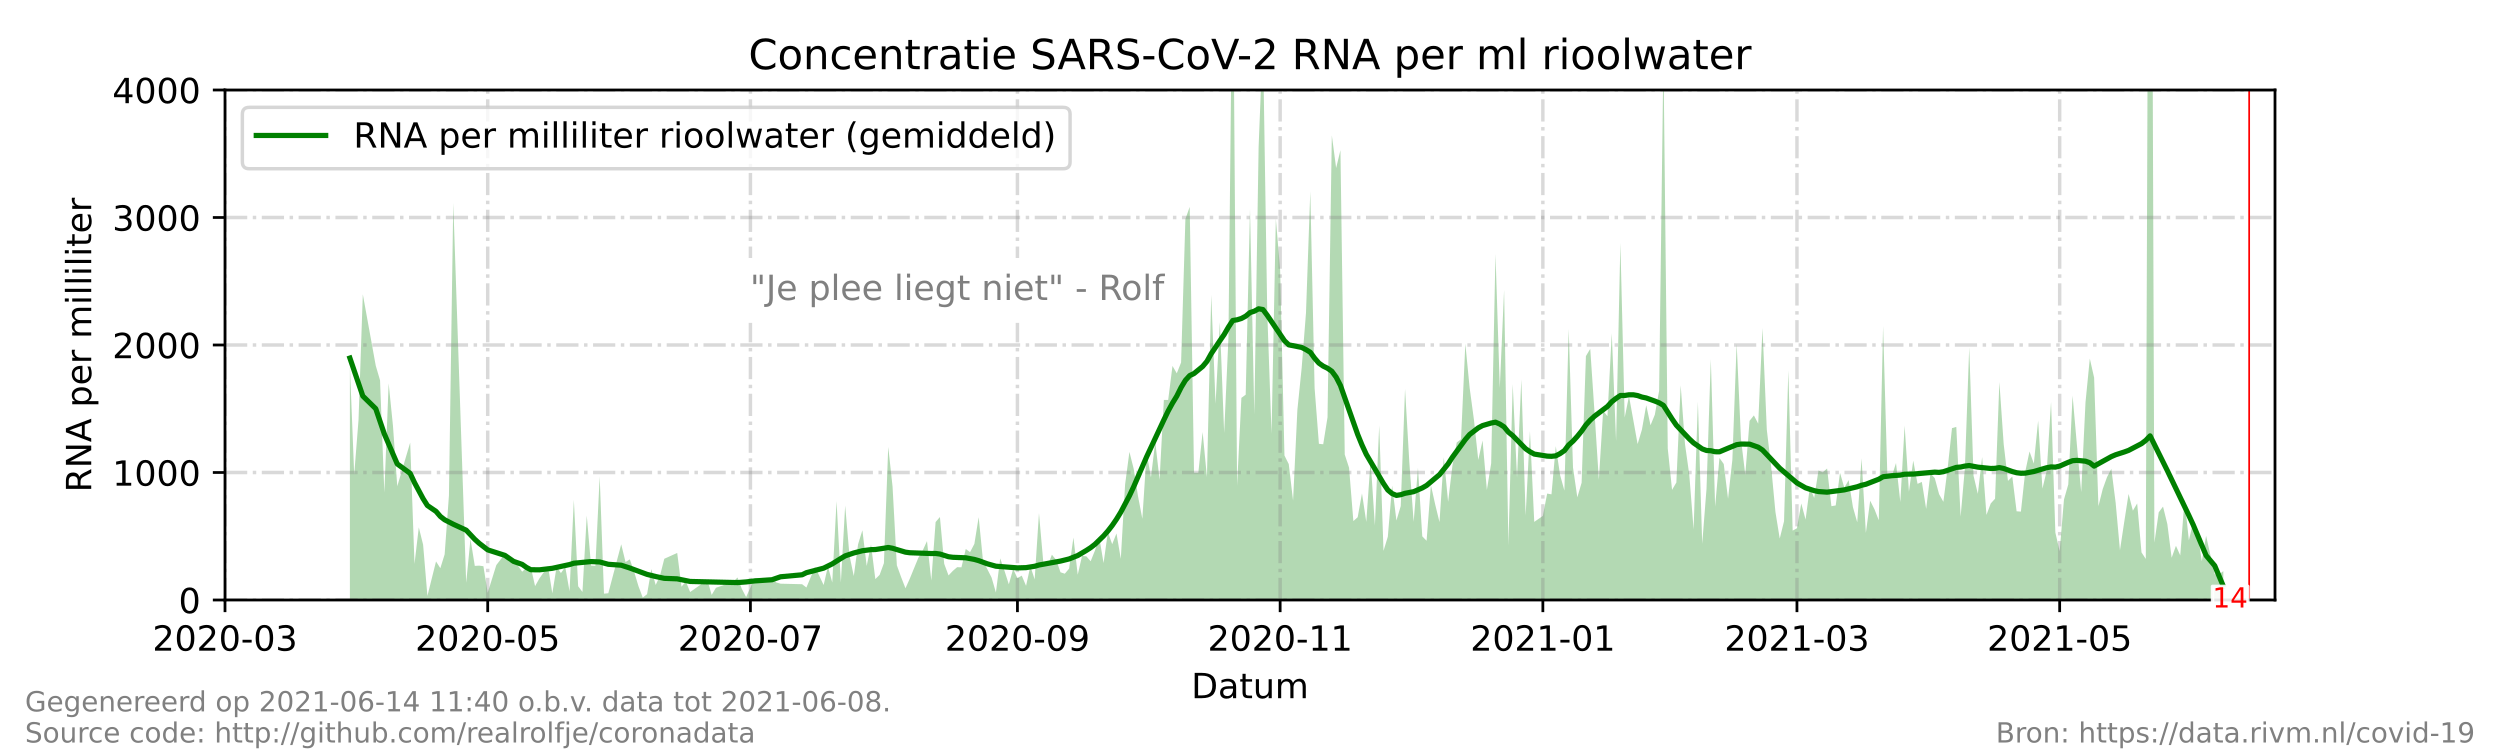<?xml version="1.0" encoding="utf-8" standalone="no"?>
<!DOCTYPE svg PUBLIC "-//W3C//DTD SVG 1.1//EN"
  "http://www.w3.org/Graphics/SVG/1.1/DTD/svg11.dtd">
<!-- Created with matplotlib (https://matplotlib.org/) -->
<svg height="216pt" version="1.1" viewBox="0 0 720 216" width="720pt" xmlns="http://www.w3.org/2000/svg" xmlns:xlink="http://www.w3.org/1999/xlink">
 <defs>
  <style type="text/css">*{stroke-linecap:butt;stroke-linejoin:round;}</style>
 </defs>
 <g id="figure_1">
  <g id="patch_1">
   <path d="M 0 216 
L 720 216 
L 720 0 
L 0 0 
z
" style="fill:#ffffff;"/>
  </g>
  <g id="axes_1">
   <g id="patch_2">
    <path d="M 64.8 172.8 
L 655.2 172.8 
L 655.2 25.92 
L 64.8 25.92 
z
" style="fill:#ffffff;"/>
   </g>
   <g id="PolyCollection_1">
    <path clip-path="url(#p723e7a8c06)" d="M 100.77 172.8 
L 100.77 172.8 
L 102.01 172.8 
L 103.25 172.8 
L 104.491 172.8 
L 108.212 172.8 
L 109.452 172.8 
L 110.692 172.8 
L 111.933 172.8 
L 113.173 172.8 
L 114.413 172.8 
L 118.134 172.8 
L 119.375 172.8 
L 120.615 172.8 
L 121.855 172.8 
L 123.096 172.8 
L 125.576 172.8 
L 126.817 172.8 
L 128.057 172.8 
L 129.297 172.8 
L 130.538 172.8 
L 134.259 172.8 
L 135.499 172.8 
L 136.739 172.8 
L 137.98 172.8 
L 139.22 172.8 
L 140.461 172.8 
L 142.941 172.8 
L 145.422 172.8 
L 146.662 172.8 
L 147.903 172.8 
L 150.383 172.8 
L 151.624 172.8 
L 152.864 172.8 
L 154.104 172.8 
L 155.345 172.8 
L 157.825 172.8 
L 159.066 172.8 
L 160.306 172.8 
L 161.546 172.8 
L 162.787 172.8 
L 164.027 172.8 
L 165.267 172.8 
L 166.508 172.8 
L 167.748 172.8 
L 168.988 172.8 
L 170.229 172.8 
L 171.469 172.8 
L 172.709 172.8 
L 173.95 172.8 
L 175.19 172.8 
L 178.911 172.8 
L 180.151 172.8 
L 181.392 172.8 
L 182.632 172.8 
L 183.872 172.8 
L 185.113 172.8 
L 186.353 172.8 
L 187.593 172.8 
L 188.834 172.8 
L 190.074 172.8 
L 191.314 172.8 
L 195.035 172.8 
L 196.276 172.8 
L 197.516 172.8 
L 198.756 172.8 
L 203.718 172.8 
L 204.958 172.8 
L 206.198 172.8 
L 211.16 172.8 
L 212.4 172.8 
L 213.64 172.8 
L 214.881 172.8 
L 217.361 172.8 
L 222.323 172.8 
L 223.563 172.8 
L 224.803 172.8 
L 231.005 172.8 
L 232.245 172.8 
L 234.726 172.8 
L 237.207 172.8 
L 238.447 172.8 
L 239.687 172.8 
L 240.928 172.8 
L 242.168 172.8 
L 243.408 172.8 
L 244.649 172.8 
L 245.889 172.8 
L 247.129 172.8 
L 248.37 172.8 
L 249.61 172.8 
L 250.85 172.8 
L 252.091 172.8 
L 253.331 172.8 
L 254.571 172.8 
L 255.812 172.8 
L 257.052 172.8 
L 258.292 172.8 
L 259.533 172.8 
L 260.773 172.8 
L 262.013 172.8 
L 264.494 172.8 
L 265.734 172.8 
L 266.975 172.8 
L 268.215 172.8 
L 269.455 172.8 
L 270.696 172.8 
L 271.936 172.8 
L 273.176 172.8 
L 274.417 172.8 
L 275.657 172.8 
L 276.897 172.8 
L 278.138 172.8 
L 279.378 172.8 
L 280.618 172.8 
L 281.859 172.8 
L 283.099 172.8 
L 284.339 172.8 
L 285.58 172.8 
L 286.82 172.8 
L 288.061 172.8 
L 289.301 172.8 
L 290.541 172.8 
L 291.782 172.8 
L 293.022 172.8 
L 294.262 172.8 
L 295.503 172.8 
L 296.743 172.8 
L 297.983 172.8 
L 299.224 172.8 
L 300.464 172.8 
L 301.704 172.8 
L 302.945 172.8 
L 304.185 172.8 
L 305.425 172.8 
L 306.666 172.8 
L 307.906 172.8 
L 309.146 172.8 
L 310.387 172.8 
L 311.627 172.8 
L 312.867 172.8 
L 314.108 172.8 
L 315.348 172.8 
L 316.588 172.8 
L 317.829 172.8 
L 319.069 172.8 
L 320.309 172.8 
L 321.55 172.8 
L 322.79 172.8 
L 324.03 172.8 
L 325.271 172.8 
L 326.511 172.8 
L 327.751 172.8 
L 328.992 172.8 
L 330.232 172.8 
L 331.472 172.8 
L 332.713 172.8 
L 333.953 172.8 
L 335.193 172.8 
L 336.434 172.8 
L 337.674 172.8 
L 338.914 172.8 
L 340.155 172.8 
L 341.395 172.8 
L 342.635 172.8 
L 343.876 172.8 
L 345.116 172.8 
L 346.356 172.8 
L 347.597 172.8 
L 348.837 172.8 
L 350.077 172.8 
L 351.318 172.8 
L 352.558 172.8 
L 353.798 172.8 
L 355.039 172.8 
L 356.279 172.8 
L 357.519 172.8 
L 358.76 172.8 
L 360 172.8 
L 361.24 172.8 
L 362.481 172.8 
L 363.721 172.8 
L 364.961 172.8 
L 366.202 172.8 
L 367.442 172.8 
L 368.682 172.8 
L 369.923 172.8 
L 371.163 172.8 
L 372.403 172.8 
L 373.644 172.8 
L 374.884 172.8 
L 376.124 172.8 
L 377.365 172.8 
L 378.605 172.8 
L 379.845 172.8 
L 381.086 172.8 
L 382.326 172.8 
L 383.566 172.8 
L 384.807 172.8 
L 386.047 172.8 
L 387.287 172.8 
L 388.528 172.8 
L 389.768 172.8 
L 391.008 172.8 
L 392.249 172.8 
L 393.489 172.8 
L 394.729 172.8 
L 395.97 172.8 
L 397.21 172.8 
L 398.45 172.8 
L 399.691 172.8 
L 400.931 172.8 
L 402.171 172.8 
L 403.412 172.8 
L 404.652 172.8 
L 405.892 172.8 
L 407.133 172.8 
L 408.373 172.8 
L 409.613 172.8 
L 410.854 172.8 
L 412.094 172.8 
L 413.334 172.8 
L 414.575 172.8 
L 415.815 172.8 
L 417.055 172.8 
L 418.296 172.8 
L 419.536 172.8 
L 420.776 172.8 
L 422.017 172.8 
L 423.257 172.8 
L 424.497 172.8 
L 425.738 172.8 
L 426.978 172.8 
L 428.218 172.8 
L 429.459 172.8 
L 430.699 172.8 
L 431.939 172.8 
L 433.18 172.8 
L 434.42 172.8 
L 435.661 172.8 
L 436.901 172.8 
L 438.141 172.8 
L 439.382 172.8 
L 440.622 172.8 
L 441.862 172.8 
L 444.343 172.8 
L 445.583 172.8 
L 446.824 172.8 
L 448.064 172.8 
L 449.304 172.8 
L 450.545 172.8 
L 451.785 172.8 
L 453.025 172.8 
L 454.266 172.8 
L 455.506 172.8 
L 456.746 172.8 
L 457.987 172.8 
L 459.227 172.8 
L 460.467 172.8 
L 461.708 172.8 
L 462.948 172.8 
L 464.188 172.8 
L 465.429 172.8 
L 466.669 172.8 
L 467.909 172.8 
L 469.15 172.8 
L 470.39 172.8 
L 471.63 172.8 
L 472.871 172.8 
L 474.111 172.8 
L 475.351 172.8 
L 476.592 172.8 
L 477.832 172.8 
L 479.072 172.8 
L 480.313 172.8 
L 481.553 172.8 
L 482.793 172.8 
L 484.034 172.8 
L 485.274 172.8 
L 486.514 172.8 
L 487.755 172.8 
L 488.995 172.8 
L 490.235 172.8 
L 491.476 172.8 
L 492.716 172.8 
L 493.956 172.8 
L 495.197 172.8 
L 496.437 172.8 
L 497.677 172.8 
L 498.918 172.8 
L 500.158 172.8 
L 501.398 172.8 
L 502.639 172.8 
L 503.879 172.8 
L 505.119 172.8 
L 506.36 172.8 
L 507.6 172.8 
L 508.84 172.8 
L 510.081 172.8 
L 511.321 172.8 
L 512.561 172.8 
L 513.802 172.8 
L 515.042 172.8 
L 516.282 172.8 
L 517.523 172.8 
L 518.763 172.8 
L 520.003 172.8 
L 521.244 172.8 
L 522.484 172.8 
L 523.724 172.8 
L 524.965 172.8 
L 526.205 172.8 
L 527.445 172.8 
L 528.686 172.8 
L 529.926 172.8 
L 531.166 172.8 
L 532.407 172.8 
L 533.647 172.8 
L 534.887 172.8 
L 536.128 172.8 
L 537.368 172.8 
L 538.608 172.8 
L 539.849 172.8 
L 541.089 172.8 
L 542.329 172.8 
L 543.57 172.8 
L 544.81 172.8 
L 546.05 172.8 
L 547.291 172.8 
L 548.531 172.8 
L 549.771 172.8 
L 551.012 172.8 
L 552.252 172.8 
L 553.492 172.8 
L 554.733 172.8 
L 555.973 172.8 
L 557.213 172.8 
L 558.454 172.8 
L 559.694 172.8 
L 560.934 172.8 
L 562.175 172.8 
L 563.415 172.8 
L 564.655 172.8 
L 565.896 172.8 
L 567.136 172.8 
L 568.376 172.8 
L 569.617 172.8 
L 570.857 172.8 
L 572.097 172.8 
L 573.338 172.8 
L 574.578 172.8 
L 575.818 172.8 
L 577.059 172.8 
L 578.299 172.8 
L 579.539 172.8 
L 580.78 172.8 
L 582.02 172.8 
L 583.261 172.8 
L 584.501 172.8 
L 585.741 172.8 
L 586.982 172.8 
L 588.222 172.8 
L 589.462 172.8 
L 590.703 172.8 
L 591.943 172.8 
L 593.183 172.8 
L 594.424 172.8 
L 595.664 172.8 
L 596.904 172.8 
L 598.145 172.8 
L 599.385 172.8 
L 600.625 172.8 
L 601.866 172.8 
L 603.106 172.8 
L 604.346 172.8 
L 605.587 172.8 
L 606.827 172.8 
L 608.067 172.8 
L 609.308 172.8 
L 610.548 172.8 
L 611.788 172.8 
L 613.029 172.8 
L 614.269 172.8 
L 615.509 172.8 
L 616.75 172.8 
L 617.99 172.8 
L 619.23 172.8 
L 620.471 172.8 
L 621.711 172.8 
L 622.951 172.8 
L 624.192 172.8 
L 625.432 172.8 
L 626.672 172.8 
L 627.913 172.8 
L 629.153 172.8 
L 630.393 172.8 
L 631.634 172.8 
L 632.874 172.8 
L 634.114 172.8 
L 635.355 172.8 
L 637.835 172.8 
L 639.076 172.8 
L 640.316 172.8 
L 640.316 172.8 
L 640.316 164.481 
L 639.076 165.452 
L 637.835 165.404 
L 635.355 154.305 
L 634.114 161.66 
L 632.874 153.131 
L 631.634 150.402 
L 630.393 155.621 
L 629.153 143.826 
L 627.913 159.96 
L 626.672 157.186 
L 625.432 160.64 
L 624.192 150.914 
L 622.951 145.896 
L 621.711 147.552 
L 620.471 156.279 
L 619.23 -185.101 
L 617.99 160.982 
L 616.75 159.085 
L 615.509 144.98 
L 614.269 147.073 
L 613.029 142.245 
L 611.788 150.258 
L 610.548 158.486 
L 609.308 144.8 
L 608.067 135.033 
L 606.827 137.395 
L 605.587 140.844 
L 604.346 145.791 
L 603.106 108.764 
L 601.866 103.274 
L 600.625 115.867 
L 599.385 141.75 
L 598.145 128.094 
L 596.904 113.946 
L 595.664 139.508 
L 594.424 143.867 
L 593.183 158.805 
L 591.943 153.369 
L 590.703 115.734 
L 589.462 135.557 
L 588.222 140.719 
L 586.982 121.156 
L 585.741 133.518 
L 584.501 130.022 
L 583.261 135.888 
L 582.02 147.349 
L 580.78 147.25 
L 579.539 137.25 
L 578.299 138.498 
L 577.059 127.878 
L 575.818 110.025 
L 574.578 143.629 
L 573.338 144.987 
L 572.097 148.303 
L 570.857 131.619 
L 569.617 142.225 
L 568.376 137.005 
L 567.136 100.01 
L 565.896 134.671 
L 564.655 148.807 
L 563.415 122.941 
L 562.175 123.294 
L 560.934 134.731 
L 559.694 144.523 
L 558.454 142.307 
L 557.213 137.709 
L 555.973 136.336 
L 554.733 146.565 
L 553.492 138.795 
L 552.252 139.349 
L 551.012 132.654 
L 549.771 141.625 
L 548.531 122.591 
L 547.291 144.581 
L 546.05 133.344 
L 544.81 137.279 
L 543.57 137.381 
L 542.329 93.867 
L 541.089 149.84 
L 539.849 146.663 
L 538.608 144.207 
L 537.368 153.48 
L 536.128 132.014 
L 534.887 150.43 
L 533.647 146.066 
L 532.407 138.277 
L 531.166 140.477 
L 529.926 136.178 
L 528.686 145.566 
L 527.445 145.786 
L 526.205 134.927 
L 524.965 136.024 
L 523.724 135.503 
L 522.484 143.415 
L 521.244 140.252 
L 520.003 149.636 
L 518.763 144.992 
L 517.523 152.139 
L 516.282 152.825 
L 515.042 106.633 
L 513.802 150.115 
L 512.561 155.114 
L 511.321 147.421 
L 510.081 134.275 
L 508.84 123.744 
L 507.6 94.473 
L 506.36 122.019 
L 505.119 119.633 
L 503.879 121.197 
L 502.639 136.751 
L 501.398 126.442 
L 500.158 98.963 
L 498.918 132.442 
L 497.677 143.637 
L 496.437 133.632 
L 495.197 131.888 
L 493.956 145.905 
L 492.716 103.409 
L 491.476 140.758 
L 490.235 156.627 
L 488.995 115.696 
L 487.755 152.472 
L 486.514 136.729 
L 485.274 127.887 
L 484.034 110.957 
L 482.793 138.963 
L 481.553 141.078 
L 480.313 129.157 
L 479.072 15.712 
L 477.832 112.532 
L 476.592 119.426 
L 475.351 122.47 
L 474.111 116.699 
L 472.871 123.747 
L 471.63 127.896 
L 470.39 120.973 
L 469.15 114.08 
L 467.909 120.246 
L 466.669 69.951 
L 465.429 126.996 
L 464.188 95.988 
L 462.948 119.861 
L 461.708 118.32 
L 460.467 138.177 
L 459.227 118.839 
L 457.987 100.462 
L 456.746 102.561 
L 455.506 139.025 
L 454.266 143.231 
L 453.025 134.647 
L 451.785 94.723 
L 450.545 141.293 
L 449.304 136.796 
L 448.064 128.506 
L 446.824 142.372 
L 445.583 142.148 
L 444.343 148.584 
L 441.862 150.305 
L 440.622 124.142 
L 439.382 148.468 
L 438.141 109.286 
L 436.901 137.522 
L 435.661 110.628 
L 434.42 157.086 
L 433.18 83.455 
L 431.939 111.754 
L 430.699 73.117 
L 429.459 133.435 
L 428.218 141.108 
L 426.978 126.858 
L 425.738 132.451 
L 424.497 120.917 
L 423.257 111.695 
L 422.017 98.992 
L 420.776 126.495 
L 419.536 127.446 
L 418.296 134.093 
L 417.055 144.539 
L 415.815 131.685 
L 414.575 150.377 
L 413.334 145.287 
L 412.094 139.693 
L 410.854 155.752 
L 409.613 154.458 
L 408.373 134.724 
L 407.133 150.286 
L 405.892 133.218 
L 404.652 112.011 
L 403.412 145.753 
L 402.171 149.911 
L 400.931 139.843 
L 399.691 154.57 
L 398.45 158.651 
L 397.21 122.541 
L 395.97 151.34 
L 394.729 132.596 
L 393.489 150.302 
L 392.249 142.11 
L 391.008 148.963 
L 389.768 150.069 
L 388.528 134.701 
L 387.287 130.902 
L 386.047 43.241 
L 384.807 48.397 
L 383.566 38.977 
L 382.326 120.182 
L 381.086 127.946 
L 379.845 127.82 
L 378.605 111.771 
L 377.365 55.126 
L 376.124 90.137 
L 374.884 105.932 
L 373.644 118.055 
L 372.403 144.185 
L 371.163 133.664 
L 369.923 131.186 
L 368.682 77.782 
L 367.442 62.993 
L 366.202 124.886 
L 364.961 89.681 
L 363.721 11.011 
L 362.481 42.341 
L 361.24 119.391 
L 360 60.166 
L 358.76 113.669 
L 357.519 114.587 
L 356.279 139.859 
L 355.039 -22.679 
L 353.798 97.176 
L 352.558 124.696 
L 351.318 92.805 
L 350.077 116.29 
L 348.837 84.915 
L 347.597 137.417 
L 346.356 124.438 
L 345.116 136.154 
L 343.876 136.13 
L 342.635 59.585 
L 341.395 63.094 
L 340.155 104.391 
L 338.914 107.518 
L 337.674 105.396 
L 336.434 115.183 
L 335.193 115.189 
L 333.953 138.174 
L 332.713 127.216 
L 331.472 137.479 
L 330.232 130.384 
L 328.992 149.41 
L 327.751 142.908 
L 326.511 135.057 
L 325.271 130.13 
L 324.03 139.512 
L 322.79 160.951 
L 321.55 153.627 
L 320.309 156.722 
L 319.069 153.248 
L 317.829 162.16 
L 316.588 154.785 
L 315.348 158.549 
L 314.108 161.634 
L 312.867 160.213 
L 311.627 160.108 
L 310.387 165.529 
L 309.146 154.798 
L 307.906 163.753 
L 306.666 165.228 
L 305.425 164.822 
L 304.185 161.259 
L 302.945 159.761 
L 301.704 162.996 
L 300.464 161.887 
L 299.224 147.794 
L 297.983 166.873 
L 296.743 163.08 
L 295.503 168.724 
L 294.262 165.777 
L 293.022 166.49 
L 291.782 163.888 
L 290.541 168.283 
L 289.301 164.4 
L 288.061 160.817 
L 286.82 170.634 
L 285.58 166.35 
L 284.339 163.897 
L 283.099 161.468 
L 281.859 148.932 
L 280.618 156.643 
L 279.378 159.018 
L 278.138 158.112 
L 276.897 163.384 
L 275.657 163.349 
L 274.417 164.412 
L 273.176 165.721 
L 271.936 162.396 
L 270.696 148.895 
L 269.455 150.352 
L 268.215 167.189 
L 266.975 155.83 
L 265.734 158.553 
L 264.494 160.618 
L 262.013 166.668 
L 260.773 169.422 
L 259.533 166.227 
L 258.292 162.817 
L 257.052 140.103 
L 255.812 128.695 
L 254.571 162.183 
L 253.331 165.566 
L 252.091 166.778 
L 250.85 156.798 
L 249.61 163.008 
L 248.37 152.71 
L 247.129 156.739 
L 245.889 165.897 
L 244.649 159.985 
L 243.408 145.609 
L 242.168 167.769 
L 240.928 144.33 
L 239.687 167.749 
L 238.447 163.124 
L 237.207 168.479 
L 234.726 163.253 
L 232.245 169.201 
L 231.005 168.254 
L 224.803 168.1 
L 223.563 167.733 
L 222.323 166.411 
L 217.361 166.484 
L 214.881 171.955 
L 213.64 169.587 
L 212.4 166.319 
L 211.16 167.586 
L 206.198 169.275 
L 204.958 171.331 
L 203.718 166.998 
L 198.756 170.505 
L 197.516 167.451 
L 196.276 168.981 
L 195.035 159.25 
L 191.314 160.927 
L 190.074 165.816 
L 188.834 168.476 
L 187.593 163.895 
L 186.353 171.129 
L 185.113 172.102 
L 183.872 168.798 
L 182.632 164.685 
L 181.392 161.092 
L 180.151 161.87 
L 178.911 156.753 
L 175.19 170.854 
L 173.95 170.976 
L 172.709 137.218 
L 171.469 162.977 
L 170.229 162.895 
L 168.988 148.491 
L 167.748 170.487 
L 166.508 168.834 
L 165.267 143.96 
L 164.027 170.303 
L 162.787 163.29 
L 161.546 165.052 
L 160.306 163.198 
L 159.066 170.891 
L 157.825 163.069 
L 155.345 166.59 
L 154.104 168.807 
L 152.864 163.295 
L 151.624 163.534 
L 150.383 164.648 
L 147.903 161.123 
L 146.662 161.851 
L 145.422 159.528 
L 142.941 162.739 
L 140.461 170.707 
L 139.22 163.069 
L 137.98 162.901 
L 136.739 162.975 
L 135.499 155.233 
L 134.259 167.843 
L 130.538 58.454 
L 129.297 142.646 
L 128.057 159.659 
L 126.817 163.644 
L 125.576 161.692 
L 123.096 171.625 
L 121.855 156.871 
L 120.615 151.882 
L 119.375 162.402 
L 118.134 127.456 
L 114.413 140.046 
L 113.173 122.622 
L 111.933 110.402 
L 110.692 141.895 
L 109.452 109.531 
L 108.212 105.296 
L 104.491 84.758 
L 103.25 120.996 
L 102.01 136.657 
L 100.77 105.345 
z
" style="fill:#008000;fill-opacity:0.3;"/>
   </g>
   <g id="matplotlib.axis_1">
    <g id="xtick_1">
     <g id="line2d_1">
      <path clip-path="url(#p723e7a8c06)" d="M 64.8 172.8 
L 64.8 25.92 
" style="fill:none;stroke:#808080;stroke-dasharray:6.4,1.6,1,1.6;stroke-dashoffset:0;stroke-opacity:0.3;"/>
     </g>
     <g id="line2d_2">
      <defs>
       <path d="M 0 0 
L 0 3.5 
" id="mebd5960300" style="stroke:#000000;stroke-width:0.8;"/>
      </defs>
      <g>
       <use style="stroke:#000000;stroke-width:0.8;" x="64.8" xlink:href="#mebd5960300" y="172.8"/>
      </g>
     </g>
     <g id="text_1">
      <!-- 2020-03 -->
      <g transform="translate(43.909 187.398)scale(0.1 -0.1)">
       <defs>
        <path d="M 19.188 8.297 
L 53.609 8.297 
L 53.609 0 
L 7.328 0 
L 7.328 8.297 
Q 12.938 14.109 22.625 23.891 
Q 32.328 33.688 34.812 36.531 
Q 39.547 41.844 41.422 45.531 
Q 43.312 49.219 43.312 52.781 
Q 43.312 58.594 39.234 62.25 
Q 35.156 65.922 28.609 65.922 
Q 23.969 65.922 18.812 64.312 
Q 13.672 62.703 7.812 59.422 
L 7.812 69.391 
Q 13.766 71.781 18.938 73 
Q 24.125 74.219 28.422 74.219 
Q 39.75 74.219 46.484 68.547 
Q 53.219 62.891 53.219 53.422 
Q 53.219 48.922 51.531 44.891 
Q 49.859 40.875 45.406 35.406 
Q 44.188 33.984 37.641 27.219 
Q 31.109 20.453 19.188 8.297 
z
" id="DejaVuSans-50"/>
        <path d="M 31.781 66.406 
Q 24.172 66.406 20.328 58.906 
Q 16.5 51.422 16.5 36.375 
Q 16.5 21.391 20.328 13.891 
Q 24.172 6.391 31.781 6.391 
Q 39.453 6.391 43.281 13.891 
Q 47.125 21.391 47.125 36.375 
Q 47.125 51.422 43.281 58.906 
Q 39.453 66.406 31.781 66.406 
z
M 31.781 74.219 
Q 44.047 74.219 50.516 64.516 
Q 56.984 54.828 56.984 36.375 
Q 56.984 17.969 50.516 8.266 
Q 44.047 -1.422 31.781 -1.422 
Q 19.531 -1.422 13.062 8.266 
Q 6.594 17.969 6.594 36.375 
Q 6.594 54.828 13.062 64.516 
Q 19.531 74.219 31.781 74.219 
z
" id="DejaVuSans-48"/>
        <path d="M 4.891 31.391 
L 31.203 31.391 
L 31.203 23.391 
L 4.891 23.391 
z
" id="DejaVuSans-45"/>
        <path d="M 40.578 39.312 
Q 47.656 37.797 51.625 33 
Q 55.609 28.219 55.609 21.188 
Q 55.609 10.406 48.188 4.484 
Q 40.766 -1.422 27.094 -1.422 
Q 22.516 -1.422 17.656 -0.516 
Q 12.797 0.391 7.625 2.203 
L 7.625 11.719 
Q 11.719 9.328 16.594 8.109 
Q 21.484 6.891 26.812 6.891 
Q 36.078 6.891 40.938 10.547 
Q 45.797 14.203 45.797 21.188 
Q 45.797 27.641 41.281 31.266 
Q 36.766 34.906 28.719 34.906 
L 20.219 34.906 
L 20.219 43.016 
L 29.109 43.016 
Q 36.375 43.016 40.234 45.922 
Q 44.094 48.828 44.094 54.297 
Q 44.094 59.906 40.109 62.906 
Q 36.141 65.922 28.719 65.922 
Q 24.656 65.922 20.016 65.031 
Q 15.375 64.156 9.812 62.312 
L 9.812 71.094 
Q 15.438 72.656 20.344 73.438 
Q 25.25 74.219 29.594 74.219 
Q 40.828 74.219 47.359 69.109 
Q 53.906 64.016 53.906 55.328 
Q 53.906 49.266 50.438 45.094 
Q 46.969 40.922 40.578 39.312 
z
" id="DejaVuSans-51"/>
       </defs>
       <use xlink:href="#DejaVuSans-50"/>
       <use x="63.623" xlink:href="#DejaVuSans-48"/>
       <use x="127.246" xlink:href="#DejaVuSans-50"/>
       <use x="190.869" xlink:href="#DejaVuSans-48"/>
       <use x="254.492" xlink:href="#DejaVuSans-45"/>
       <use x="290.576" xlink:href="#DejaVuSans-48"/>
       <use x="354.199" xlink:href="#DejaVuSans-51"/>
      </g>
     </g>
    </g>
    <g id="xtick_2">
     <g id="line2d_3">
      <path clip-path="url(#p723e7a8c06)" d="M 140.461 172.8 
L 140.461 25.92 
" style="fill:none;stroke:#808080;stroke-dasharray:6.4,1.6,1,1.6;stroke-dashoffset:0;stroke-opacity:0.3;"/>
     </g>
     <g id="line2d_4">
      <g>
       <use style="stroke:#000000;stroke-width:0.8;" x="140.461" xlink:href="#mebd5960300" y="172.8"/>
      </g>
     </g>
     <g id="text_2">
      <!-- 2020-05 -->
      <g transform="translate(119.569 187.398)scale(0.1 -0.1)">
       <defs>
        <path d="M 10.797 72.906 
L 49.516 72.906 
L 49.516 64.594 
L 19.828 64.594 
L 19.828 46.734 
Q 21.969 47.469 24.109 47.828 
Q 26.266 48.188 28.422 48.188 
Q 40.625 48.188 47.75 41.5 
Q 54.891 34.812 54.891 23.391 
Q 54.891 11.625 47.562 5.094 
Q 40.234 -1.422 26.906 -1.422 
Q 22.312 -1.422 17.547 -0.641 
Q 12.797 0.141 7.719 1.703 
L 7.719 11.625 
Q 12.109 9.234 16.797 8.062 
Q 21.484 6.891 26.703 6.891 
Q 35.156 6.891 40.078 11.328 
Q 45.016 15.766 45.016 23.391 
Q 45.016 31 40.078 35.438 
Q 35.156 39.891 26.703 39.891 
Q 22.75 39.891 18.812 39.016 
Q 14.891 38.141 10.797 36.281 
z
" id="DejaVuSans-53"/>
       </defs>
       <use xlink:href="#DejaVuSans-50"/>
       <use x="63.623" xlink:href="#DejaVuSans-48"/>
       <use x="127.246" xlink:href="#DejaVuSans-50"/>
       <use x="190.869" xlink:href="#DejaVuSans-48"/>
       <use x="254.492" xlink:href="#DejaVuSans-45"/>
       <use x="290.576" xlink:href="#DejaVuSans-48"/>
       <use x="354.199" xlink:href="#DejaVuSans-53"/>
      </g>
     </g>
    </g>
    <g id="xtick_3">
     <g id="line2d_5">
      <path clip-path="url(#p723e7a8c06)" d="M 216.121 172.8 
L 216.121 25.92 
" style="fill:none;stroke:#808080;stroke-dasharray:6.4,1.6,1,1.6;stroke-dashoffset:0;stroke-opacity:0.3;"/>
     </g>
     <g id="line2d_6">
      <g>
       <use style="stroke:#000000;stroke-width:0.8;" x="216.121" xlink:href="#mebd5960300" y="172.8"/>
      </g>
     </g>
     <g id="text_3">
      <!-- 2020-07 -->
      <g transform="translate(195.23 187.398)scale(0.1 -0.1)">
       <defs>
        <path d="M 8.203 72.906 
L 55.078 72.906 
L 55.078 68.703 
L 28.609 0 
L 18.312 0 
L 43.219 64.594 
L 8.203 64.594 
z
" id="DejaVuSans-55"/>
       </defs>
       <use xlink:href="#DejaVuSans-50"/>
       <use x="63.623" xlink:href="#DejaVuSans-48"/>
       <use x="127.246" xlink:href="#DejaVuSans-50"/>
       <use x="190.869" xlink:href="#DejaVuSans-48"/>
       <use x="254.492" xlink:href="#DejaVuSans-45"/>
       <use x="290.576" xlink:href="#DejaVuSans-48"/>
       <use x="354.199" xlink:href="#DejaVuSans-55"/>
      </g>
     </g>
    </g>
    <g id="xtick_4">
     <g id="line2d_7">
      <path clip-path="url(#p723e7a8c06)" d="M 293.022 172.8 
L 293.022 25.92 
" style="fill:none;stroke:#808080;stroke-dasharray:6.4,1.6,1,1.6;stroke-dashoffset:0;stroke-opacity:0.3;"/>
     </g>
     <g id="line2d_8">
      <g>
       <use style="stroke:#000000;stroke-width:0.8;" x="293.022" xlink:href="#mebd5960300" y="172.8"/>
      </g>
     </g>
     <g id="text_4">
      <!-- 2020-09 -->
      <g transform="translate(272.13 187.398)scale(0.1 -0.1)">
       <defs>
        <path d="M 10.984 1.516 
L 10.984 10.5 
Q 14.703 8.734 18.5 7.812 
Q 22.312 6.891 25.984 6.891 
Q 35.75 6.891 40.891 13.453 
Q 46.047 20.016 46.781 33.406 
Q 43.953 29.203 39.594 26.953 
Q 35.25 24.703 29.984 24.703 
Q 19.047 24.703 12.672 31.312 
Q 6.297 37.938 6.297 49.422 
Q 6.297 60.641 12.938 67.422 
Q 19.578 74.219 30.609 74.219 
Q 43.266 74.219 49.922 64.516 
Q 56.594 54.828 56.594 36.375 
Q 56.594 19.141 48.406 8.859 
Q 40.234 -1.422 26.422 -1.422 
Q 22.703 -1.422 18.891 -0.688 
Q 15.094 0.047 10.984 1.516 
z
M 30.609 32.422 
Q 37.25 32.422 41.125 36.953 
Q 45.016 41.5 45.016 49.422 
Q 45.016 57.281 41.125 61.844 
Q 37.25 66.406 30.609 66.406 
Q 23.969 66.406 20.094 61.844 
Q 16.219 57.281 16.219 49.422 
Q 16.219 41.5 20.094 36.953 
Q 23.969 32.422 30.609 32.422 
z
" id="DejaVuSans-57"/>
       </defs>
       <use xlink:href="#DejaVuSans-50"/>
       <use x="63.623" xlink:href="#DejaVuSans-48"/>
       <use x="127.246" xlink:href="#DejaVuSans-50"/>
       <use x="190.869" xlink:href="#DejaVuSans-48"/>
       <use x="254.492" xlink:href="#DejaVuSans-45"/>
       <use x="290.576" xlink:href="#DejaVuSans-48"/>
       <use x="354.199" xlink:href="#DejaVuSans-57"/>
      </g>
     </g>
    </g>
    <g id="xtick_5">
     <g id="line2d_9">
      <path clip-path="url(#p723e7a8c06)" d="M 368.682 172.8 
L 368.682 25.92 
" style="fill:none;stroke:#808080;stroke-dasharray:6.4,1.6,1,1.6;stroke-dashoffset:0;stroke-opacity:0.3;"/>
     </g>
     <g id="line2d_10">
      <g>
       <use style="stroke:#000000;stroke-width:0.8;" x="368.682" xlink:href="#mebd5960300" y="172.8"/>
      </g>
     </g>
     <g id="text_5">
      <!-- 2020-11 -->
      <g transform="translate(347.791 187.398)scale(0.1 -0.1)">
       <defs>
        <path d="M 12.406 8.297 
L 28.516 8.297 
L 28.516 63.922 
L 10.984 60.406 
L 10.984 69.391 
L 28.422 72.906 
L 38.281 72.906 
L 38.281 8.297 
L 54.391 8.297 
L 54.391 0 
L 12.406 0 
z
" id="DejaVuSans-49"/>
       </defs>
       <use xlink:href="#DejaVuSans-50"/>
       <use x="63.623" xlink:href="#DejaVuSans-48"/>
       <use x="127.246" xlink:href="#DejaVuSans-50"/>
       <use x="190.869" xlink:href="#DejaVuSans-48"/>
       <use x="254.492" xlink:href="#DejaVuSans-45"/>
       <use x="290.576" xlink:href="#DejaVuSans-49"/>
       <use x="354.199" xlink:href="#DejaVuSans-49"/>
      </g>
     </g>
    </g>
    <g id="xtick_6">
     <g id="line2d_11">
      <path clip-path="url(#p723e7a8c06)" d="M 444.343 172.8 
L 444.343 25.92 
" style="fill:none;stroke:#808080;stroke-dasharray:6.4,1.6,1,1.6;stroke-dashoffset:0;stroke-opacity:0.3;"/>
     </g>
     <g id="line2d_12">
      <g>
       <use style="stroke:#000000;stroke-width:0.8;" x="444.343" xlink:href="#mebd5960300" y="172.8"/>
      </g>
     </g>
     <g id="text_6">
      <!-- 2021-01 -->
      <g transform="translate(423.451 187.398)scale(0.1 -0.1)">
       <use xlink:href="#DejaVuSans-50"/>
       <use x="63.623" xlink:href="#DejaVuSans-48"/>
       <use x="127.246" xlink:href="#DejaVuSans-50"/>
       <use x="190.869" xlink:href="#DejaVuSans-49"/>
       <use x="254.492" xlink:href="#DejaVuSans-45"/>
       <use x="290.576" xlink:href="#DejaVuSans-48"/>
       <use x="354.199" xlink:href="#DejaVuSans-49"/>
      </g>
     </g>
    </g>
    <g id="xtick_7">
     <g id="line2d_13">
      <path clip-path="url(#p723e7a8c06)" d="M 517.523 172.8 
L 517.523 25.92 
" style="fill:none;stroke:#808080;stroke-dasharray:6.4,1.6,1,1.6;stroke-dashoffset:0;stroke-opacity:0.3;"/>
     </g>
     <g id="line2d_14">
      <g>
       <use style="stroke:#000000;stroke-width:0.8;" x="517.523" xlink:href="#mebd5960300" y="172.8"/>
      </g>
     </g>
     <g id="text_7">
      <!-- 2021-03 -->
      <g transform="translate(496.631 187.398)scale(0.1 -0.1)">
       <use xlink:href="#DejaVuSans-50"/>
       <use x="63.623" xlink:href="#DejaVuSans-48"/>
       <use x="127.246" xlink:href="#DejaVuSans-50"/>
       <use x="190.869" xlink:href="#DejaVuSans-49"/>
       <use x="254.492" xlink:href="#DejaVuSans-45"/>
       <use x="290.576" xlink:href="#DejaVuSans-48"/>
       <use x="354.199" xlink:href="#DejaVuSans-51"/>
      </g>
     </g>
    </g>
    <g id="xtick_8">
     <g id="line2d_15">
      <path clip-path="url(#p723e7a8c06)" d="M 593.183 172.8 
L 593.183 25.92 
" style="fill:none;stroke:#808080;stroke-dasharray:6.4,1.6,1,1.6;stroke-dashoffset:0;stroke-opacity:0.3;"/>
     </g>
     <g id="line2d_16">
      <g>
       <use style="stroke:#000000;stroke-width:0.8;" x="593.183" xlink:href="#mebd5960300" y="172.8"/>
      </g>
     </g>
     <g id="text_8">
      <!-- 2021-05 -->
      <g transform="translate(572.292 187.398)scale(0.1 -0.1)">
       <use xlink:href="#DejaVuSans-50"/>
       <use x="63.623" xlink:href="#DejaVuSans-48"/>
       <use x="127.246" xlink:href="#DejaVuSans-50"/>
       <use x="190.869" xlink:href="#DejaVuSans-49"/>
       <use x="254.492" xlink:href="#DejaVuSans-45"/>
       <use x="290.576" xlink:href="#DejaVuSans-48"/>
       <use x="354.199" xlink:href="#DejaVuSans-53"/>
      </g>
     </g>
    </g>
    <g id="text_9">
     <!-- Datum -->
     <g transform="translate(343.087 201.077)scale(0.1 -0.1)">
      <defs>
       <path d="M 19.672 64.797 
L 19.672 8.109 
L 31.594 8.109 
Q 46.688 8.109 53.688 14.938 
Q 60.688 21.781 60.688 36.531 
Q 60.688 51.172 53.688 57.984 
Q 46.688 64.797 31.594 64.797 
z
M 9.812 72.906 
L 30.078 72.906 
Q 51.266 72.906 61.172 64.094 
Q 71.094 55.281 71.094 36.531 
Q 71.094 17.672 61.125 8.828 
Q 51.172 0 30.078 0 
L 9.812 0 
z
" id="DejaVuSans-68"/>
       <path d="M 34.281 27.484 
Q 23.391 27.484 19.188 25 
Q 14.984 22.516 14.984 16.5 
Q 14.984 11.719 18.141 8.906 
Q 21.297 6.109 26.703 6.109 
Q 34.188 6.109 38.703 11.406 
Q 43.219 16.703 43.219 25.484 
L 43.219 27.484 
z
M 52.203 31.203 
L 52.203 0 
L 43.219 0 
L 43.219 8.297 
Q 40.141 3.328 35.547 0.953 
Q 30.953 -1.422 24.312 -1.422 
Q 15.922 -1.422 10.953 3.297 
Q 6 8.016 6 15.922 
Q 6 25.141 12.172 29.828 
Q 18.359 34.516 30.609 34.516 
L 43.219 34.516 
L 43.219 35.406 
Q 43.219 41.609 39.141 45 
Q 35.062 48.391 27.688 48.391 
Q 23 48.391 18.547 47.266 
Q 14.109 46.141 10.016 43.891 
L 10.016 52.203 
Q 14.938 54.109 19.578 55.047 
Q 24.219 56 28.609 56 
Q 40.484 56 46.344 49.844 
Q 52.203 43.703 52.203 31.203 
z
" id="DejaVuSans-97"/>
       <path d="M 18.312 70.219 
L 18.312 54.688 
L 36.812 54.688 
L 36.812 47.703 
L 18.312 47.703 
L 18.312 18.016 
Q 18.312 11.328 20.141 9.422 
Q 21.969 7.516 27.594 7.516 
L 36.812 7.516 
L 36.812 0 
L 27.594 0 
Q 17.188 0 13.234 3.875 
Q 9.281 7.766 9.281 18.016 
L 9.281 47.703 
L 2.688 47.703 
L 2.688 54.688 
L 9.281 54.688 
L 9.281 70.219 
z
" id="DejaVuSans-116"/>
       <path d="M 8.5 21.578 
L 8.5 54.688 
L 17.484 54.688 
L 17.484 21.922 
Q 17.484 14.156 20.5 10.266 
Q 23.531 6.391 29.594 6.391 
Q 36.859 6.391 41.078 11.031 
Q 45.312 15.672 45.312 23.688 
L 45.312 54.688 
L 54.297 54.688 
L 54.297 0 
L 45.312 0 
L 45.312 8.406 
Q 42.047 3.422 37.719 1 
Q 33.406 -1.422 27.688 -1.422 
Q 18.266 -1.422 13.375 4.438 
Q 8.5 10.297 8.5 21.578 
z
M 31.109 56 
z
" id="DejaVuSans-117"/>
       <path d="M 52 44.188 
Q 55.375 50.25 60.062 53.125 
Q 64.75 56 71.094 56 
Q 79.641 56 84.281 50.016 
Q 88.922 44.047 88.922 33.016 
L 88.922 0 
L 79.891 0 
L 79.891 32.719 
Q 79.891 40.578 77.094 44.375 
Q 74.312 48.188 68.609 48.188 
Q 61.625 48.188 57.562 43.547 
Q 53.516 38.922 53.516 30.906 
L 53.516 0 
L 44.484 0 
L 44.484 32.719 
Q 44.484 40.625 41.703 44.406 
Q 38.922 48.188 33.109 48.188 
Q 26.219 48.188 22.156 43.531 
Q 18.109 38.875 18.109 30.906 
L 18.109 0 
L 9.078 0 
L 9.078 54.688 
L 18.109 54.688 
L 18.109 46.188 
Q 21.188 51.219 25.484 53.609 
Q 29.781 56 35.688 56 
Q 41.656 56 45.828 52.969 
Q 50 49.953 52 44.188 
z
" id="DejaVuSans-109"/>
      </defs>
      <use xlink:href="#DejaVuSans-68"/>
      <use x="77.002" xlink:href="#DejaVuSans-97"/>
      <use x="138.281" xlink:href="#DejaVuSans-116"/>
      <use x="177.49" xlink:href="#DejaVuSans-117"/>
      <use x="240.869" xlink:href="#DejaVuSans-109"/>
     </g>
    </g>
   </g>
   <g id="matplotlib.axis_2">
    <g id="ytick_1">
     <g id="line2d_17">
      <path clip-path="url(#p723e7a8c06)" d="M 64.8 172.8 
L 655.2 172.8 
" style="fill:none;stroke:#808080;stroke-dasharray:6.4,1.6,1,1.6;stroke-dashoffset:0;stroke-opacity:0.3;"/>
     </g>
     <g id="line2d_18">
      <defs>
       <path d="M 0 0 
L -3.5 0 
" id="mdc0abc3b5f" style="stroke:#000000;stroke-width:0.8;"/>
      </defs>
      <g>
       <use style="stroke:#000000;stroke-width:0.8;" x="64.8" xlink:href="#mdc0abc3b5f" y="172.8"/>
      </g>
     </g>
     <g id="text_10">
      <!-- 0 -->
      <g transform="translate(51.438 176.599)scale(0.1 -0.1)">
       <use xlink:href="#DejaVuSans-48"/>
      </g>
     </g>
    </g>
    <g id="ytick_2">
     <g id="line2d_19">
      <path clip-path="url(#p723e7a8c06)" d="M 64.8 136.08 
L 655.2 136.08 
" style="fill:none;stroke:#808080;stroke-dasharray:6.4,1.6,1,1.6;stroke-dashoffset:0;stroke-opacity:0.3;"/>
     </g>
     <g id="line2d_20">
      <g>
       <use style="stroke:#000000;stroke-width:0.8;" x="64.8" xlink:href="#mdc0abc3b5f" y="136.08"/>
      </g>
     </g>
     <g id="text_11">
      <!-- 1000 -->
      <g transform="translate(32.35 139.879)scale(0.1 -0.1)">
       <use xlink:href="#DejaVuSans-49"/>
       <use x="63.623" xlink:href="#DejaVuSans-48"/>
       <use x="127.246" xlink:href="#DejaVuSans-48"/>
       <use x="190.869" xlink:href="#DejaVuSans-48"/>
      </g>
     </g>
    </g>
    <g id="ytick_3">
     <g id="line2d_21">
      <path clip-path="url(#p723e7a8c06)" d="M 64.8 99.36 
L 655.2 99.36 
" style="fill:none;stroke:#808080;stroke-dasharray:6.4,1.6,1,1.6;stroke-dashoffset:0;stroke-opacity:0.3;"/>
     </g>
     <g id="line2d_22">
      <g>
       <use style="stroke:#000000;stroke-width:0.8;" x="64.8" xlink:href="#mdc0abc3b5f" y="99.36"/>
      </g>
     </g>
     <g id="text_12">
      <!-- 2000 -->
      <g transform="translate(32.35 103.159)scale(0.1 -0.1)">
       <use xlink:href="#DejaVuSans-50"/>
       <use x="63.623" xlink:href="#DejaVuSans-48"/>
       <use x="127.246" xlink:href="#DejaVuSans-48"/>
       <use x="190.869" xlink:href="#DejaVuSans-48"/>
      </g>
     </g>
    </g>
    <g id="ytick_4">
     <g id="line2d_23">
      <path clip-path="url(#p723e7a8c06)" d="M 64.8 62.64 
L 655.2 62.64 
" style="fill:none;stroke:#808080;stroke-dasharray:6.4,1.6,1,1.6;stroke-dashoffset:0;stroke-opacity:0.3;"/>
     </g>
     <g id="line2d_24">
      <g>
       <use style="stroke:#000000;stroke-width:0.8;" x="64.8" xlink:href="#mdc0abc3b5f" y="62.64"/>
      </g>
     </g>
     <g id="text_13">
      <!-- 3000 -->
      <g transform="translate(32.35 66.439)scale(0.1 -0.1)">
       <use xlink:href="#DejaVuSans-51"/>
       <use x="63.623" xlink:href="#DejaVuSans-48"/>
       <use x="127.246" xlink:href="#DejaVuSans-48"/>
       <use x="190.869" xlink:href="#DejaVuSans-48"/>
      </g>
     </g>
    </g>
    <g id="ytick_5">
     <g id="line2d_25">
      <path clip-path="url(#p723e7a8c06)" d="M 64.8 25.92 
L 655.2 25.92 
" style="fill:none;stroke:#808080;stroke-dasharray:6.4,1.6,1,1.6;stroke-dashoffset:0;stroke-opacity:0.3;"/>
     </g>
     <g id="line2d_26">
      <g>
       <use style="stroke:#000000;stroke-width:0.8;" x="64.8" xlink:href="#mdc0abc3b5f" y="25.92"/>
      </g>
     </g>
     <g id="text_14">
      <!-- 4000 -->
      <g transform="translate(32.35 29.719)scale(0.1 -0.1)">
       <defs>
        <path d="M 37.797 64.312 
L 12.891 25.391 
L 37.797 25.391 
z
M 35.203 72.906 
L 47.609 72.906 
L 47.609 25.391 
L 58.016 25.391 
L 58.016 17.188 
L 47.609 17.188 
L 47.609 0 
L 37.797 0 
L 37.797 17.188 
L 4.891 17.188 
L 4.891 26.703 
z
" id="DejaVuSans-52"/>
       </defs>
       <use xlink:href="#DejaVuSans-52"/>
       <use x="63.623" xlink:href="#DejaVuSans-48"/>
       <use x="127.246" xlink:href="#DejaVuSans-48"/>
       <use x="190.869" xlink:href="#DejaVuSans-48"/>
      </g>
     </g>
    </g>
    <g id="text_15">
     <!-- RNA per milliliter -->
     <g transform="translate(26.27 141.776)rotate(-90)scale(0.1 -0.1)">
      <defs>
       <path d="M 44.391 34.188 
Q 47.562 33.109 50.562 29.594 
Q 53.562 26.078 56.594 19.922 
L 66.609 0 
L 56 0 
L 46.688 18.703 
Q 43.062 26.031 39.672 28.422 
Q 36.281 30.812 30.422 30.812 
L 19.672 30.812 
L 19.672 0 
L 9.812 0 
L 9.812 72.906 
L 32.078 72.906 
Q 44.578 72.906 50.734 67.672 
Q 56.891 62.453 56.891 51.906 
Q 56.891 45.016 53.688 40.469 
Q 50.484 35.938 44.391 34.188 
z
M 19.672 64.797 
L 19.672 38.922 
L 32.078 38.922 
Q 39.203 38.922 42.844 42.219 
Q 46.484 45.516 46.484 51.906 
Q 46.484 58.297 42.844 61.547 
Q 39.203 64.797 32.078 64.797 
z
" id="DejaVuSans-82"/>
       <path d="M 9.812 72.906 
L 23.094 72.906 
L 55.422 11.922 
L 55.422 72.906 
L 64.984 72.906 
L 64.984 0 
L 51.703 0 
L 19.391 60.984 
L 19.391 0 
L 9.812 0 
z
" id="DejaVuSans-78"/>
       <path d="M 34.188 63.188 
L 20.797 26.906 
L 47.609 26.906 
z
M 28.609 72.906 
L 39.797 72.906 
L 67.578 0 
L 57.328 0 
L 50.688 18.703 
L 17.828 18.703 
L 11.188 0 
L 0.781 0 
z
" id="DejaVuSans-65"/>
       <path id="DejaVuSans-32"/>
       <path d="M 18.109 8.203 
L 18.109 -20.797 
L 9.078 -20.797 
L 9.078 54.688 
L 18.109 54.688 
L 18.109 46.391 
Q 20.953 51.266 25.266 53.625 
Q 29.594 56 35.594 56 
Q 45.562 56 51.781 48.094 
Q 58.016 40.188 58.016 27.297 
Q 58.016 14.406 51.781 6.484 
Q 45.562 -1.422 35.594 -1.422 
Q 29.594 -1.422 25.266 0.953 
Q 20.953 3.328 18.109 8.203 
z
M 48.688 27.297 
Q 48.688 37.203 44.609 42.844 
Q 40.531 48.484 33.406 48.484 
Q 26.266 48.484 22.188 42.844 
Q 18.109 37.203 18.109 27.297 
Q 18.109 17.391 22.188 11.75 
Q 26.266 6.109 33.406 6.109 
Q 40.531 6.109 44.609 11.75 
Q 48.688 17.391 48.688 27.297 
z
" id="DejaVuSans-112"/>
       <path d="M 56.203 29.594 
L 56.203 25.203 
L 14.891 25.203 
Q 15.484 15.922 20.484 11.062 
Q 25.484 6.203 34.422 6.203 
Q 39.594 6.203 44.453 7.469 
Q 49.312 8.734 54.109 11.281 
L 54.109 2.781 
Q 49.266 0.734 44.188 -0.344 
Q 39.109 -1.422 33.891 -1.422 
Q 20.797 -1.422 13.156 6.188 
Q 5.516 13.812 5.516 26.812 
Q 5.516 40.234 12.766 48.109 
Q 20.016 56 32.328 56 
Q 43.359 56 49.781 48.891 
Q 56.203 41.797 56.203 29.594 
z
M 47.219 32.234 
Q 47.125 39.594 43.094 43.984 
Q 39.062 48.391 32.422 48.391 
Q 24.906 48.391 20.391 44.141 
Q 15.875 39.891 15.188 32.172 
z
" id="DejaVuSans-101"/>
       <path d="M 41.109 46.297 
Q 39.594 47.172 37.812 47.578 
Q 36.031 48 33.891 48 
Q 26.266 48 22.188 43.047 
Q 18.109 38.094 18.109 28.812 
L 18.109 0 
L 9.078 0 
L 9.078 54.688 
L 18.109 54.688 
L 18.109 46.188 
Q 20.953 51.172 25.484 53.578 
Q 30.031 56 36.531 56 
Q 37.453 56 38.578 55.875 
Q 39.703 55.766 41.062 55.516 
z
" id="DejaVuSans-114"/>
       <path d="M 9.422 54.688 
L 18.406 54.688 
L 18.406 0 
L 9.422 0 
z
M 9.422 75.984 
L 18.406 75.984 
L 18.406 64.594 
L 9.422 64.594 
z
" id="DejaVuSans-105"/>
       <path d="M 9.422 75.984 
L 18.406 75.984 
L 18.406 0 
L 9.422 0 
z
" id="DejaVuSans-108"/>
      </defs>
      <use xlink:href="#DejaVuSans-82"/>
      <use x="69.482" xlink:href="#DejaVuSans-78"/>
      <use x="144.287" xlink:href="#DejaVuSans-65"/>
      <use x="212.695" xlink:href="#DejaVuSans-32"/>
      <use x="244.482" xlink:href="#DejaVuSans-112"/>
      <use x="307.959" xlink:href="#DejaVuSans-101"/>
      <use x="369.482" xlink:href="#DejaVuSans-114"/>
      <use x="410.596" xlink:href="#DejaVuSans-32"/>
      <use x="442.383" xlink:href="#DejaVuSans-109"/>
      <use x="539.795" xlink:href="#DejaVuSans-105"/>
      <use x="567.578" xlink:href="#DejaVuSans-108"/>
      <use x="595.361" xlink:href="#DejaVuSans-108"/>
      <use x="623.145" xlink:href="#DejaVuSans-105"/>
      <use x="650.928" xlink:href="#DejaVuSans-108"/>
      <use x="678.711" xlink:href="#DejaVuSans-105"/>
      <use x="706.494" xlink:href="#DejaVuSans-116"/>
      <use x="745.703" xlink:href="#DejaVuSans-101"/>
      <use x="807.227" xlink:href="#DejaVuSans-114"/>
     </g>
    </g>
   </g>
   <g id="line2d_27">
    <path clip-path="url(#p723e7a8c06)" d="M 100.77 103.124 
L 104.491 114.057 
L 108.212 117.701 
L 110.692 124.99 
L 114.413 133.619 
L 118.134 136.336 
L 119.375 138.995 
L 121.855 143.626 
L 123.096 145.592 
L 125.576 147.281 
L 126.817 148.729 
L 128.057 149.695 
L 130.538 150.972 
L 134.259 152.688 
L 136.739 155.327 
L 137.98 156.448 
L 140.461 158.362 
L 145.422 159.952 
L 147.903 161.674 
L 150.383 162.543 
L 151.624 163.416 
L 152.864 164.077 
L 155.345 164.112 
L 159.066 163.672 
L 164.027 162.591 
L 165.267 162.209 
L 170.229 161.732 
L 172.709 161.842 
L 175.19 162.515 
L 178.911 162.783 
L 181.392 163.591 
L 186.353 165.422 
L 188.834 166.039 
L 191.314 166.561 
L 195.035 166.707 
L 198.756 167.459 
L 212.4 167.784 
L 214.881 167.596 
L 217.361 167.303 
L 222.323 166.968 
L 224.803 166.111 
L 231.005 165.539 
L 232.245 164.931 
L 237.207 163.628 
L 239.687 162.397 
L 242.168 160.839 
L 243.408 160.094 
L 245.889 159.253 
L 248.37 158.61 
L 250.85 158.295 
L 252.091 158.267 
L 254.571 157.892 
L 255.812 157.671 
L 257.052 157.9 
L 260.773 159.02 
L 262.013 159.189 
L 268.215 159.419 
L 269.455 159.395 
L 270.696 159.562 
L 273.176 160.342 
L 274.417 160.499 
L 278.138 160.645 
L 280.618 161.116 
L 281.859 161.464 
L 284.339 162.373 
L 286.82 163.068 
L 293.022 163.548 
L 295.503 163.475 
L 297.983 163.084 
L 299.224 162.723 
L 305.425 161.591 
L 307.906 160.976 
L 310.387 159.993 
L 312.867 158.524 
L 314.108 157.718 
L 315.348 156.757 
L 317.829 154.338 
L 319.069 152.931 
L 320.309 151.338 
L 321.55 149.525 
L 322.79 147.493 
L 325.271 142.784 
L 326.511 140.146 
L 330.232 131.543 
L 335.193 120.926 
L 336.434 118.361 
L 337.674 116.098 
L 338.914 114.072 
L 340.155 111.592 
L 341.395 109.53 
L 342.635 108.169 
L 343.876 107.574 
L 346.356 105.546 
L 347.597 104.071 
L 348.837 101.848 
L 351.318 98.139 
L 352.558 96.331 
L 353.798 94.19 
L 355.039 92.298 
L 356.279 92.101 
L 357.519 91.721 
L 358.76 91.056 
L 360 90.025 
L 361.24 89.621 
L 362.481 88.936 
L 363.721 89.148 
L 364.961 90.799 
L 369.923 98.131 
L 371.163 99.318 
L 374.884 100.059 
L 376.124 100.692 
L 377.365 101.455 
L 378.605 103.162 
L 379.845 104.581 
L 381.086 105.448 
L 382.326 106.056 
L 383.566 106.92 
L 384.807 108.61 
L 386.047 111.015 
L 391.008 125.109 
L 392.249 128.155 
L 393.489 130.851 
L 398.45 139.27 
L 399.691 141.123 
L 400.931 142.156 
L 402.171 142.676 
L 403.412 142.471 
L 404.652 142.07 
L 407.133 141.605 
L 409.613 140.527 
L 410.854 139.814 
L 414.575 136.701 
L 417.055 133.606 
L 418.296 131.678 
L 422.017 126.579 
L 423.257 125.132 
L 425.738 123.231 
L 426.978 122.567 
L 429.459 121.835 
L 430.699 121.591 
L 431.939 122.132 
L 433.18 122.939 
L 434.42 124.45 
L 435.661 125.456 
L 439.382 129.25 
L 440.622 130.092 
L 441.862 130.774 
L 445.583 131.365 
L 446.824 131.419 
L 448.064 131.286 
L 449.304 130.633 
L 450.545 129.774 
L 451.785 128.151 
L 453.025 127.047 
L 454.266 125.68 
L 455.506 124.148 
L 456.746 122.373 
L 457.987 120.996 
L 459.227 119.854 
L 462.948 117.061 
L 464.188 115.702 
L 465.429 114.731 
L 466.669 113.902 
L 467.909 113.903 
L 469.15 113.698 
L 470.39 113.697 
L 471.63 113.921 
L 472.871 114.355 
L 474.111 114.617 
L 476.592 115.508 
L 477.832 116.013 
L 479.072 116.749 
L 481.553 120.66 
L 482.793 122.462 
L 486.514 126.406 
L 487.755 127.562 
L 490.235 129.284 
L 491.476 129.74 
L 492.716 129.813 
L 493.956 130.102 
L 495.197 130.124 
L 497.677 129.078 
L 500.158 128.064 
L 501.398 127.891 
L 503.879 127.912 
L 506.36 128.788 
L 507.6 129.607 
L 512.561 134.849 
L 517.523 139.088 
L 520.003 140.501 
L 522.484 141.308 
L 523.724 141.568 
L 526.205 141.743 
L 531.166 141.085 
L 534.887 140.188 
L 536.128 139.756 
L 537.368 139.472 
L 541.089 138.015 
L 542.329 137.294 
L 544.81 137.003 
L 547.291 136.83 
L 548.531 136.569 
L 551.012 136.529 
L 557.213 135.972 
L 558.454 136.051 
L 559.694 135.852 
L 563.415 134.611 
L 564.655 134.502 
L 565.896 134.228 
L 567.136 134.07 
L 569.617 134.538 
L 573.338 134.921 
L 574.578 134.881 
L 575.818 134.669 
L 577.059 134.917 
L 579.539 135.802 
L 580.78 136.145 
L 582.02 136.299 
L 583.261 136.264 
L 585.741 135.798 
L 589.462 134.703 
L 590.703 134.472 
L 591.943 134.534 
L 593.183 134.23 
L 595.664 133.147 
L 596.904 132.683 
L 598.145 132.583 
L 600.625 132.821 
L 601.866 133.271 
L 603.106 134.242 
L 608.067 131.499 
L 609.308 130.969 
L 611.788 130.169 
L 613.029 129.716 
L 616.75 127.771 
L 617.99 126.82 
L 619.23 125.532 
L 624.192 135.534 
L 630.393 148.45 
L 631.634 151.121 
L 635.355 159.971 
L 637.835 162.921 
L 640.316 168.822 
L 640.316 168.822 
" style="fill:none;stroke:#008000;stroke-linecap:square;stroke-width:1.5;"/>
   </g>
   <g id="line2d_28">
    <path clip-path="url(#p723e7a8c06)" d="M 647.758 172.8 
L 647.758 25.92 
" style="fill:none;stroke:#ff0000;stroke-linecap:square;stroke-width:0.5;"/>
   </g>
   <g id="patch_3">
    <path d="M 64.8 172.8 
L 64.8 25.92 
" style="fill:none;stroke:#000000;stroke-linecap:square;stroke-linejoin:miter;stroke-width:0.8;"/>
   </g>
   <g id="patch_4">
    <path d="M 655.2 172.8 
L 655.2 25.92 
" style="fill:none;stroke:#000000;stroke-linecap:square;stroke-linejoin:miter;stroke-width:0.8;"/>
   </g>
   <g id="patch_5">
    <path d="M 64.8 172.8 
L 655.2 172.8 
" style="fill:none;stroke:#000000;stroke-linecap:square;stroke-linejoin:miter;stroke-width:0.8;"/>
   </g>
   <g id="patch_6">
    <path d="M 64.8 25.92 
L 655.2 25.92 
" style="fill:none;stroke:#000000;stroke-linecap:square;stroke-linejoin:miter;stroke-width:0.8;"/>
   </g>
   <g id="text_16">
    <!-- Concentratie SARS-CoV-2 RNA per ml rioolwater -->
    <g transform="translate(215.56 19.92)scale(0.12 -0.12)">
     <defs>
      <path d="M 64.406 67.281 
L 64.406 56.891 
Q 59.422 61.531 53.781 63.812 
Q 48.141 66.109 41.797 66.109 
Q 29.297 66.109 22.656 58.469 
Q 16.016 50.828 16.016 36.375 
Q 16.016 21.969 22.656 14.328 
Q 29.297 6.688 41.797 6.688 
Q 48.141 6.688 53.781 8.984 
Q 59.422 11.281 64.406 15.922 
L 64.406 5.609 
Q 59.234 2.094 53.438 0.328 
Q 47.656 -1.422 41.219 -1.422 
Q 24.656 -1.422 15.125 8.703 
Q 5.609 18.844 5.609 36.375 
Q 5.609 53.953 15.125 64.078 
Q 24.656 74.219 41.219 74.219 
Q 47.75 74.219 53.531 72.484 
Q 59.328 70.75 64.406 67.281 
z
" id="DejaVuSans-67"/>
      <path d="M 30.609 48.391 
Q 23.391 48.391 19.188 42.75 
Q 14.984 37.109 14.984 27.297 
Q 14.984 17.484 19.156 11.844 
Q 23.344 6.203 30.609 6.203 
Q 37.797 6.203 41.984 11.859 
Q 46.188 17.531 46.188 27.297 
Q 46.188 37.016 41.984 42.703 
Q 37.797 48.391 30.609 48.391 
z
M 30.609 56 
Q 42.328 56 49.016 48.375 
Q 55.719 40.766 55.719 27.297 
Q 55.719 13.875 49.016 6.219 
Q 42.328 -1.422 30.609 -1.422 
Q 18.844 -1.422 12.172 6.219 
Q 5.516 13.875 5.516 27.297 
Q 5.516 40.766 12.172 48.375 
Q 18.844 56 30.609 56 
z
" id="DejaVuSans-111"/>
      <path d="M 54.891 33.016 
L 54.891 0 
L 45.906 0 
L 45.906 32.719 
Q 45.906 40.484 42.875 44.328 
Q 39.844 48.188 33.797 48.188 
Q 26.516 48.188 22.312 43.547 
Q 18.109 38.922 18.109 30.906 
L 18.109 0 
L 9.078 0 
L 9.078 54.688 
L 18.109 54.688 
L 18.109 46.188 
Q 21.344 51.125 25.703 53.562 
Q 30.078 56 35.797 56 
Q 45.219 56 50.047 50.172 
Q 54.891 44.344 54.891 33.016 
z
" id="DejaVuSans-110"/>
      <path d="M 48.781 52.594 
L 48.781 44.188 
Q 44.969 46.297 41.141 47.344 
Q 37.312 48.391 33.406 48.391 
Q 24.656 48.391 19.812 42.844 
Q 14.984 37.312 14.984 27.297 
Q 14.984 17.281 19.812 11.734 
Q 24.656 6.203 33.406 6.203 
Q 37.312 6.203 41.141 7.25 
Q 44.969 8.297 48.781 10.406 
L 48.781 2.094 
Q 45.016 0.344 40.984 -0.531 
Q 36.969 -1.422 32.422 -1.422 
Q 20.062 -1.422 12.781 6.344 
Q 5.516 14.109 5.516 27.297 
Q 5.516 40.672 12.859 48.328 
Q 20.219 56 33.016 56 
Q 37.156 56 41.109 55.141 
Q 45.062 54.297 48.781 52.594 
z
" id="DejaVuSans-99"/>
      <path d="M 53.516 70.516 
L 53.516 60.891 
Q 47.906 63.578 42.922 64.891 
Q 37.938 66.219 33.297 66.219 
Q 25.25 66.219 20.875 63.094 
Q 16.5 59.969 16.5 54.203 
Q 16.5 49.359 19.406 46.891 
Q 22.312 44.438 30.422 42.922 
L 36.375 41.703 
Q 47.406 39.594 52.656 34.297 
Q 57.906 29 57.906 20.125 
Q 57.906 9.516 50.797 4.047 
Q 43.703 -1.422 29.984 -1.422 
Q 24.812 -1.422 18.969 -0.25 
Q 13.141 0.922 6.891 3.219 
L 6.891 13.375 
Q 12.891 10.016 18.656 8.297 
Q 24.422 6.594 29.984 6.594 
Q 38.422 6.594 43.016 9.906 
Q 47.609 13.234 47.609 19.391 
Q 47.609 24.75 44.312 27.781 
Q 41.016 30.812 33.5 32.328 
L 27.484 33.5 
Q 16.453 35.688 11.516 40.375 
Q 6.594 45.062 6.594 53.422 
Q 6.594 63.094 13.406 68.656 
Q 20.219 74.219 32.172 74.219 
Q 37.312 74.219 42.625 73.281 
Q 47.953 72.359 53.516 70.516 
z
" id="DejaVuSans-83"/>
      <path d="M 28.609 0 
L 0.781 72.906 
L 11.078 72.906 
L 34.188 11.531 
L 57.328 72.906 
L 67.578 72.906 
L 39.797 0 
z
" id="DejaVuSans-86"/>
      <path d="M 4.203 54.688 
L 13.188 54.688 
L 24.422 12.016 
L 35.594 54.688 
L 46.188 54.688 
L 57.422 12.016 
L 68.609 54.688 
L 77.594 54.688 
L 63.281 0 
L 52.688 0 
L 40.922 44.828 
L 29.109 0 
L 18.5 0 
z
" id="DejaVuSans-119"/>
     </defs>
     <use xlink:href="#DejaVuSans-67"/>
     <use x="69.824" xlink:href="#DejaVuSans-111"/>
     <use x="131.006" xlink:href="#DejaVuSans-110"/>
     <use x="194.385" xlink:href="#DejaVuSans-99"/>
     <use x="249.365" xlink:href="#DejaVuSans-101"/>
     <use x="310.889" xlink:href="#DejaVuSans-110"/>
     <use x="374.268" xlink:href="#DejaVuSans-116"/>
     <use x="413.477" xlink:href="#DejaVuSans-114"/>
     <use x="454.59" xlink:href="#DejaVuSans-97"/>
     <use x="515.869" xlink:href="#DejaVuSans-116"/>
     <use x="555.078" xlink:href="#DejaVuSans-105"/>
     <use x="582.861" xlink:href="#DejaVuSans-101"/>
     <use x="644.385" xlink:href="#DejaVuSans-32"/>
     <use x="676.172" xlink:href="#DejaVuSans-83"/>
     <use x="741.523" xlink:href="#DejaVuSans-65"/>
     <use x="809.932" xlink:href="#DejaVuSans-82"/>
     <use x="879.414" xlink:href="#DejaVuSans-83"/>
     <use x="942.891" xlink:href="#DejaVuSans-45"/>
     <use x="978.975" xlink:href="#DejaVuSans-67"/>
     <use x="1048.799" xlink:href="#DejaVuSans-111"/>
     <use x="1109.98" xlink:href="#DejaVuSans-86"/>
     <use x="1172.514" xlink:href="#DejaVuSans-45"/>
     <use x="1208.598" xlink:href="#DejaVuSans-50"/>
     <use x="1272.221" xlink:href="#DejaVuSans-32"/>
     <use x="1304.008" xlink:href="#DejaVuSans-82"/>
     <use x="1373.49" xlink:href="#DejaVuSans-78"/>
     <use x="1448.295" xlink:href="#DejaVuSans-65"/>
     <use x="1516.703" xlink:href="#DejaVuSans-32"/>
     <use x="1548.49" xlink:href="#DejaVuSans-112"/>
     <use x="1611.967" xlink:href="#DejaVuSans-101"/>
     <use x="1673.49" xlink:href="#DejaVuSans-114"/>
     <use x="1714.604" xlink:href="#DejaVuSans-32"/>
     <use x="1746.391" xlink:href="#DejaVuSans-109"/>
     <use x="1843.803" xlink:href="#DejaVuSans-108"/>
     <use x="1871.586" xlink:href="#DejaVuSans-32"/>
     <use x="1903.373" xlink:href="#DejaVuSans-114"/>
     <use x="1944.486" xlink:href="#DejaVuSans-105"/>
     <use x="1972.27" xlink:href="#DejaVuSans-111"/>
     <use x="2033.451" xlink:href="#DejaVuSans-111"/>
     <use x="2094.633" xlink:href="#DejaVuSans-108"/>
     <use x="2122.416" xlink:href="#DejaVuSans-119"/>
     <use x="2204.203" xlink:href="#DejaVuSans-97"/>
     <use x="2265.482" xlink:href="#DejaVuSans-116"/>
     <use x="2304.691" xlink:href="#DejaVuSans-101"/>
     <use x="2366.215" xlink:href="#DejaVuSans-114"/>
    </g>
   </g>
   <g id="legend_1">
    <g id="patch_7">
     <path d="M 71.8 48.598 
L 306.184 48.598 
Q 308.184 48.598 308.184 46.598 
L 308.184 32.92 
Q 308.184 30.92 306.184 30.92 
L 71.8 30.92 
Q 69.8 30.92 69.8 32.92 
L 69.8 46.598 
Q 69.8 48.598 71.8 48.598 
z
" style="fill:#ffffff;opacity:0.8;stroke:#cccccc;stroke-linejoin:miter;"/>
    </g>
    <g id="line2d_29">
     <path d="M 73.8 39.018 
L 93.8 39.018 
" style="fill:none;stroke:#008000;stroke-linecap:square;stroke-width:1.5;"/>
    </g>
    <g id="line2d_30"/>
    <g id="text_17">
     <!-- RNA per milliliter rioolwater (gemiddeld) -->
     <g transform="translate(101.8 42.518)scale(0.1 -0.1)">
      <defs>
       <path d="M 31 75.875 
Q 24.469 64.656 21.281 53.656 
Q 18.109 42.672 18.109 31.391 
Q 18.109 20.125 21.312 9.062 
Q 24.516 -2 31 -13.188 
L 23.188 -13.188 
Q 15.875 -1.703 12.234 9.375 
Q 8.594 20.453 8.594 31.391 
Q 8.594 42.281 12.203 53.312 
Q 15.828 64.359 23.188 75.875 
z
" id="DejaVuSans-40"/>
       <path d="M 45.406 27.984 
Q 45.406 37.75 41.375 43.109 
Q 37.359 48.484 30.078 48.484 
Q 22.859 48.484 18.828 43.109 
Q 14.797 37.75 14.797 27.984 
Q 14.797 18.266 18.828 12.891 
Q 22.859 7.516 30.078 7.516 
Q 37.359 7.516 41.375 12.891 
Q 45.406 18.266 45.406 27.984 
z
M 54.391 6.781 
Q 54.391 -7.172 48.188 -13.984 
Q 42 -20.797 29.203 -20.797 
Q 24.469 -20.797 20.266 -20.094 
Q 16.062 -19.391 12.109 -17.922 
L 12.109 -9.188 
Q 16.062 -11.328 19.922 -12.344 
Q 23.781 -13.375 27.781 -13.375 
Q 36.625 -13.375 41.016 -8.766 
Q 45.406 -4.156 45.406 5.172 
L 45.406 9.625 
Q 42.625 4.781 38.281 2.391 
Q 33.938 0 27.875 0 
Q 17.828 0 11.672 7.656 
Q 5.516 15.328 5.516 27.984 
Q 5.516 40.672 11.672 48.328 
Q 17.828 56 27.875 56 
Q 33.938 56 38.281 53.609 
Q 42.625 51.219 45.406 46.391 
L 45.406 54.688 
L 54.391 54.688 
z
" id="DejaVuSans-103"/>
       <path d="M 45.406 46.391 
L 45.406 75.984 
L 54.391 75.984 
L 54.391 0 
L 45.406 0 
L 45.406 8.203 
Q 42.578 3.328 38.25 0.953 
Q 33.938 -1.422 27.875 -1.422 
Q 17.969 -1.422 11.734 6.484 
Q 5.516 14.406 5.516 27.297 
Q 5.516 40.188 11.734 48.094 
Q 17.969 56 27.875 56 
Q 33.938 56 38.25 53.625 
Q 42.578 51.266 45.406 46.391 
z
M 14.797 27.297 
Q 14.797 17.391 18.875 11.75 
Q 22.953 6.109 30.078 6.109 
Q 37.203 6.109 41.297 11.75 
Q 45.406 17.391 45.406 27.297 
Q 45.406 37.203 41.297 42.844 
Q 37.203 48.484 30.078 48.484 
Q 22.953 48.484 18.875 42.844 
Q 14.797 37.203 14.797 27.297 
z
" id="DejaVuSans-100"/>
       <path d="M 8.016 75.875 
L 15.828 75.875 
Q 23.141 64.359 26.781 53.312 
Q 30.422 42.281 30.422 31.391 
Q 30.422 20.453 26.781 9.375 
Q 23.141 -1.703 15.828 -13.188 
L 8.016 -13.188 
Q 14.5 -2 17.703 9.062 
Q 20.906 20.125 20.906 31.391 
Q 20.906 42.672 17.703 53.656 
Q 14.5 64.656 8.016 75.875 
z
" id="DejaVuSans-41"/>
      </defs>
      <use xlink:href="#DejaVuSans-82"/>
      <use x="69.482" xlink:href="#DejaVuSans-78"/>
      <use x="144.287" xlink:href="#DejaVuSans-65"/>
      <use x="212.695" xlink:href="#DejaVuSans-32"/>
      <use x="244.482" xlink:href="#DejaVuSans-112"/>
      <use x="307.959" xlink:href="#DejaVuSans-101"/>
      <use x="369.482" xlink:href="#DejaVuSans-114"/>
      <use x="410.596" xlink:href="#DejaVuSans-32"/>
      <use x="442.383" xlink:href="#DejaVuSans-109"/>
      <use x="539.795" xlink:href="#DejaVuSans-105"/>
      <use x="567.578" xlink:href="#DejaVuSans-108"/>
      <use x="595.361" xlink:href="#DejaVuSans-108"/>
      <use x="623.145" xlink:href="#DejaVuSans-105"/>
      <use x="650.928" xlink:href="#DejaVuSans-108"/>
      <use x="678.711" xlink:href="#DejaVuSans-105"/>
      <use x="706.494" xlink:href="#DejaVuSans-116"/>
      <use x="745.703" xlink:href="#DejaVuSans-101"/>
      <use x="807.227" xlink:href="#DejaVuSans-114"/>
      <use x="848.34" xlink:href="#DejaVuSans-32"/>
      <use x="880.127" xlink:href="#DejaVuSans-114"/>
      <use x="921.24" xlink:href="#DejaVuSans-105"/>
      <use x="949.023" xlink:href="#DejaVuSans-111"/>
      <use x="1010.205" xlink:href="#DejaVuSans-111"/>
      <use x="1071.387" xlink:href="#DejaVuSans-108"/>
      <use x="1099.17" xlink:href="#DejaVuSans-119"/>
      <use x="1180.957" xlink:href="#DejaVuSans-97"/>
      <use x="1242.236" xlink:href="#DejaVuSans-116"/>
      <use x="1281.445" xlink:href="#DejaVuSans-101"/>
      <use x="1342.969" xlink:href="#DejaVuSans-114"/>
      <use x="1384.082" xlink:href="#DejaVuSans-32"/>
      <use x="1415.869" xlink:href="#DejaVuSans-40"/>
      <use x="1454.883" xlink:href="#DejaVuSans-103"/>
      <use x="1518.359" xlink:href="#DejaVuSans-101"/>
      <use x="1579.883" xlink:href="#DejaVuSans-109"/>
      <use x="1677.295" xlink:href="#DejaVuSans-105"/>
      <use x="1705.078" xlink:href="#DejaVuSans-100"/>
      <use x="1768.555" xlink:href="#DejaVuSans-100"/>
      <use x="1832.031" xlink:href="#DejaVuSans-101"/>
      <use x="1893.555" xlink:href="#DejaVuSans-108"/>
      <use x="1921.338" xlink:href="#DejaVuSans-100"/>
      <use x="1984.814" xlink:href="#DejaVuSans-41"/>
     </g>
    </g>
   </g>
  </g>
  <g id="text_18">
   <!-- Gegenereerd op 2021-06-14 11:40 o.b.v. data tot 2021-06-08. -->
   <g style="fill:#808080;" transform="translate(7.2 204.882)scale(0.08 -0.08)">
    <defs>
     <path d="M 59.516 10.406 
L 59.516 29.984 
L 43.406 29.984 
L 43.406 38.094 
L 69.281 38.094 
L 69.281 6.781 
Q 63.578 2.734 56.688 0.656 
Q 49.812 -1.422 42 -1.422 
Q 24.906 -1.422 15.25 8.562 
Q 5.609 18.562 5.609 36.375 
Q 5.609 54.25 15.25 64.234 
Q 24.906 74.219 42 74.219 
Q 49.125 74.219 55.547 72.453 
Q 61.969 70.703 67.391 67.281 
L 67.391 56.781 
Q 61.922 61.422 55.766 63.766 
Q 49.609 66.109 42.828 66.109 
Q 29.438 66.109 22.719 58.641 
Q 16.016 51.172 16.016 36.375 
Q 16.016 21.625 22.719 14.156 
Q 29.438 6.688 42.828 6.688 
Q 48.047 6.688 52.141 7.594 
Q 56.25 8.5 59.516 10.406 
z
" id="DejaVuSans-71"/>
     <path d="M 33.016 40.375 
Q 26.375 40.375 22.484 35.828 
Q 18.609 31.297 18.609 23.391 
Q 18.609 15.531 22.484 10.953 
Q 26.375 6.391 33.016 6.391 
Q 39.656 6.391 43.531 10.953 
Q 47.406 15.531 47.406 23.391 
Q 47.406 31.297 43.531 35.828 
Q 39.656 40.375 33.016 40.375 
z
M 52.594 71.297 
L 52.594 62.312 
Q 48.875 64.062 45.094 64.984 
Q 41.312 65.922 37.594 65.922 
Q 27.828 65.922 22.672 59.328 
Q 17.531 52.734 16.797 39.406 
Q 19.672 43.656 24.016 45.922 
Q 28.375 48.188 33.594 48.188 
Q 44.578 48.188 50.953 41.516 
Q 57.328 34.859 57.328 23.391 
Q 57.328 12.156 50.688 5.359 
Q 44.047 -1.422 33.016 -1.422 
Q 20.359 -1.422 13.672 8.266 
Q 6.984 17.969 6.984 36.375 
Q 6.984 53.656 15.188 63.938 
Q 23.391 74.219 37.203 74.219 
Q 40.922 74.219 44.703 73.484 
Q 48.484 72.75 52.594 71.297 
z
" id="DejaVuSans-54"/>
     <path d="M 11.719 12.406 
L 22.016 12.406 
L 22.016 0 
L 11.719 0 
z
M 11.719 51.703 
L 22.016 51.703 
L 22.016 39.312 
L 11.719 39.312 
z
" id="DejaVuSans-58"/>
     <path d="M 10.688 12.406 
L 21 12.406 
L 21 0 
L 10.688 0 
z
" id="DejaVuSans-46"/>
     <path d="M 48.688 27.297 
Q 48.688 37.203 44.609 42.844 
Q 40.531 48.484 33.406 48.484 
Q 26.266 48.484 22.188 42.844 
Q 18.109 37.203 18.109 27.297 
Q 18.109 17.391 22.188 11.75 
Q 26.266 6.109 33.406 6.109 
Q 40.531 6.109 44.609 11.75 
Q 48.688 17.391 48.688 27.297 
z
M 18.109 46.391 
Q 20.953 51.266 25.266 53.625 
Q 29.594 56 35.594 56 
Q 45.562 56 51.781 48.094 
Q 58.016 40.188 58.016 27.297 
Q 58.016 14.406 51.781 6.484 
Q 45.562 -1.422 35.594 -1.422 
Q 29.594 -1.422 25.266 0.953 
Q 20.953 3.328 18.109 8.203 
L 18.109 0 
L 9.078 0 
L 9.078 75.984 
L 18.109 75.984 
z
" id="DejaVuSans-98"/>
     <path d="M 2.984 54.688 
L 12.5 54.688 
L 29.594 8.797 
L 46.688 54.688 
L 56.203 54.688 
L 35.688 0 
L 23.484 0 
z
" id="DejaVuSans-118"/>
     <path d="M 31.781 34.625 
Q 24.75 34.625 20.719 30.859 
Q 16.703 27.094 16.703 20.516 
Q 16.703 13.922 20.719 10.156 
Q 24.75 6.391 31.781 6.391 
Q 38.812 6.391 42.859 10.172 
Q 46.922 13.969 46.922 20.516 
Q 46.922 27.094 42.891 30.859 
Q 38.875 34.625 31.781 34.625 
z
M 21.922 38.812 
Q 15.578 40.375 12.031 44.719 
Q 8.5 49.078 8.5 55.328 
Q 8.5 64.062 14.719 69.141 
Q 20.953 74.219 31.781 74.219 
Q 42.672 74.219 48.875 69.141 
Q 55.078 64.062 55.078 55.328 
Q 55.078 49.078 51.531 44.719 
Q 48 40.375 41.703 38.812 
Q 48.828 37.156 52.797 32.312 
Q 56.781 27.484 56.781 20.516 
Q 56.781 9.906 50.312 4.234 
Q 43.844 -1.422 31.781 -1.422 
Q 19.734 -1.422 13.25 4.234 
Q 6.781 9.906 6.781 20.516 
Q 6.781 27.484 10.781 32.312 
Q 14.797 37.156 21.922 38.812 
z
M 18.312 54.391 
Q 18.312 48.734 21.844 45.562 
Q 25.391 42.391 31.781 42.391 
Q 38.141 42.391 41.719 45.562 
Q 45.312 48.734 45.312 54.391 
Q 45.312 60.062 41.719 63.234 
Q 38.141 66.406 31.781 66.406 
Q 25.391 66.406 21.844 63.234 
Q 18.312 60.062 18.312 54.391 
z
" id="DejaVuSans-56"/>
    </defs>
    <use xlink:href="#DejaVuSans-71"/>
    <use x="77.49" xlink:href="#DejaVuSans-101"/>
    <use x="139.014" xlink:href="#DejaVuSans-103"/>
    <use x="202.49" xlink:href="#DejaVuSans-101"/>
    <use x="264.014" xlink:href="#DejaVuSans-110"/>
    <use x="327.393" xlink:href="#DejaVuSans-101"/>
    <use x="388.916" xlink:href="#DejaVuSans-114"/>
    <use x="427.779" xlink:href="#DejaVuSans-101"/>
    <use x="489.303" xlink:href="#DejaVuSans-101"/>
    <use x="550.826" xlink:href="#DejaVuSans-114"/>
    <use x="590.189" xlink:href="#DejaVuSans-100"/>
    <use x="653.666" xlink:href="#DejaVuSans-32"/>
    <use x="685.453" xlink:href="#DejaVuSans-111"/>
    <use x="746.635" xlink:href="#DejaVuSans-112"/>
    <use x="810.111" xlink:href="#DejaVuSans-32"/>
    <use x="841.898" xlink:href="#DejaVuSans-50"/>
    <use x="905.521" xlink:href="#DejaVuSans-48"/>
    <use x="969.145" xlink:href="#DejaVuSans-50"/>
    <use x="1032.768" xlink:href="#DejaVuSans-49"/>
    <use x="1096.391" xlink:href="#DejaVuSans-45"/>
    <use x="1132.475" xlink:href="#DejaVuSans-48"/>
    <use x="1196.098" xlink:href="#DejaVuSans-54"/>
    <use x="1259.721" xlink:href="#DejaVuSans-45"/>
    <use x="1295.805" xlink:href="#DejaVuSans-49"/>
    <use x="1359.428" xlink:href="#DejaVuSans-52"/>
    <use x="1423.051" xlink:href="#DejaVuSans-32"/>
    <use x="1454.838" xlink:href="#DejaVuSans-49"/>
    <use x="1518.461" xlink:href="#DejaVuSans-49"/>
    <use x="1582.084" xlink:href="#DejaVuSans-58"/>
    <use x="1615.775" xlink:href="#DejaVuSans-52"/>
    <use x="1679.398" xlink:href="#DejaVuSans-48"/>
    <use x="1743.021" xlink:href="#DejaVuSans-32"/>
    <use x="1774.809" xlink:href="#DejaVuSans-111"/>
    <use x="1834.24" xlink:href="#DejaVuSans-46"/>
    <use x="1866.027" xlink:href="#DejaVuSans-98"/>
    <use x="1929.504" xlink:href="#DejaVuSans-46"/>
    <use x="1961.291" xlink:href="#DejaVuSans-118"/>
    <use x="2012.721" xlink:href="#DejaVuSans-46"/>
    <use x="2044.508" xlink:href="#DejaVuSans-32"/>
    <use x="2076.295" xlink:href="#DejaVuSans-100"/>
    <use x="2139.771" xlink:href="#DejaVuSans-97"/>
    <use x="2201.051" xlink:href="#DejaVuSans-116"/>
    <use x="2240.26" xlink:href="#DejaVuSans-97"/>
    <use x="2301.539" xlink:href="#DejaVuSans-32"/>
    <use x="2333.326" xlink:href="#DejaVuSans-116"/>
    <use x="2372.535" xlink:href="#DejaVuSans-111"/>
    <use x="2433.717" xlink:href="#DejaVuSans-116"/>
    <use x="2472.926" xlink:href="#DejaVuSans-32"/>
    <use x="2504.713" xlink:href="#DejaVuSans-50"/>
    <use x="2568.336" xlink:href="#DejaVuSans-48"/>
    <use x="2631.959" xlink:href="#DejaVuSans-50"/>
    <use x="2695.582" xlink:href="#DejaVuSans-49"/>
    <use x="2759.205" xlink:href="#DejaVuSans-45"/>
    <use x="2795.289" xlink:href="#DejaVuSans-48"/>
    <use x="2858.912" xlink:href="#DejaVuSans-54"/>
    <use x="2922.535" xlink:href="#DejaVuSans-45"/>
    <use x="2958.619" xlink:href="#DejaVuSans-48"/>
    <use x="3022.242" xlink:href="#DejaVuSans-56"/>
    <use x="3085.865" xlink:href="#DejaVuSans-46"/>
   </g>
   <!-- Source code: http://github.com/realrolfje/coronadata -->
   <g style="fill:#808080;" transform="translate(7.2 213.84)scale(0.08 -0.08)">
    <defs>
     <path d="M 54.891 33.016 
L 54.891 0 
L 45.906 0 
L 45.906 32.719 
Q 45.906 40.484 42.875 44.328 
Q 39.844 48.188 33.797 48.188 
Q 26.516 48.188 22.312 43.547 
Q 18.109 38.922 18.109 30.906 
L 18.109 0 
L 9.078 0 
L 9.078 75.984 
L 18.109 75.984 
L 18.109 46.188 
Q 21.344 51.125 25.703 53.562 
Q 30.078 56 35.797 56 
Q 45.219 56 50.047 50.172 
Q 54.891 44.344 54.891 33.016 
z
" id="DejaVuSans-104"/>
     <path d="M 25.391 72.906 
L 33.688 72.906 
L 8.297 -9.281 
L 0 -9.281 
z
" id="DejaVuSans-47"/>
     <path d="M 37.109 75.984 
L 37.109 68.5 
L 28.516 68.5 
Q 23.688 68.5 21.797 66.547 
Q 19.922 64.594 19.922 59.516 
L 19.922 54.688 
L 34.719 54.688 
L 34.719 47.703 
L 19.922 47.703 
L 19.922 0 
L 10.891 0 
L 10.891 47.703 
L 2.297 47.703 
L 2.297 54.688 
L 10.891 54.688 
L 10.891 58.5 
Q 10.891 67.625 15.141 71.797 
Q 19.391 75.984 28.609 75.984 
z
" id="DejaVuSans-102"/>
     <path d="M 9.422 54.688 
L 18.406 54.688 
L 18.406 -0.984 
Q 18.406 -11.422 14.422 -16.109 
Q 10.453 -20.797 1.609 -20.797 
L -1.812 -20.797 
L -1.812 -13.188 
L 0.594 -13.188 
Q 5.719 -13.188 7.562 -10.812 
Q 9.422 -8.453 9.422 -0.984 
z
M 9.422 75.984 
L 18.406 75.984 
L 18.406 64.594 
L 9.422 64.594 
z
" id="DejaVuSans-106"/>
    </defs>
    <use xlink:href="#DejaVuSans-83"/>
    <use x="63.477" xlink:href="#DejaVuSans-111"/>
    <use x="124.658" xlink:href="#DejaVuSans-117"/>
    <use x="188.037" xlink:href="#DejaVuSans-114"/>
    <use x="226.9" xlink:href="#DejaVuSans-99"/>
    <use x="281.881" xlink:href="#DejaVuSans-101"/>
    <use x="343.404" xlink:href="#DejaVuSans-32"/>
    <use x="375.191" xlink:href="#DejaVuSans-99"/>
    <use x="430.172" xlink:href="#DejaVuSans-111"/>
    <use x="491.354" xlink:href="#DejaVuSans-100"/>
    <use x="554.83" xlink:href="#DejaVuSans-101"/>
    <use x="616.354" xlink:href="#DejaVuSans-58"/>
    <use x="650.045" xlink:href="#DejaVuSans-32"/>
    <use x="681.832" xlink:href="#DejaVuSans-104"/>
    <use x="745.211" xlink:href="#DejaVuSans-116"/>
    <use x="784.42" xlink:href="#DejaVuSans-116"/>
    <use x="823.629" xlink:href="#DejaVuSans-112"/>
    <use x="887.105" xlink:href="#DejaVuSans-58"/>
    <use x="920.797" xlink:href="#DejaVuSans-47"/>
    <use x="954.488" xlink:href="#DejaVuSans-47"/>
    <use x="988.18" xlink:href="#DejaVuSans-103"/>
    <use x="1051.656" xlink:href="#DejaVuSans-105"/>
    <use x="1079.439" xlink:href="#DejaVuSans-116"/>
    <use x="1118.648" xlink:href="#DejaVuSans-104"/>
    <use x="1182.027" xlink:href="#DejaVuSans-117"/>
    <use x="1245.406" xlink:href="#DejaVuSans-98"/>
    <use x="1308.883" xlink:href="#DejaVuSans-46"/>
    <use x="1340.67" xlink:href="#DejaVuSans-99"/>
    <use x="1395.65" xlink:href="#DejaVuSans-111"/>
    <use x="1456.832" xlink:href="#DejaVuSans-109"/>
    <use x="1554.244" xlink:href="#DejaVuSans-47"/>
    <use x="1587.936" xlink:href="#DejaVuSans-114"/>
    <use x="1626.799" xlink:href="#DejaVuSans-101"/>
    <use x="1688.322" xlink:href="#DejaVuSans-97"/>
    <use x="1749.602" xlink:href="#DejaVuSans-108"/>
    <use x="1777.385" xlink:href="#DejaVuSans-114"/>
    <use x="1816.248" xlink:href="#DejaVuSans-111"/>
    <use x="1877.43" xlink:href="#DejaVuSans-108"/>
    <use x="1905.213" xlink:href="#DejaVuSans-102"/>
    <use x="1940.418" xlink:href="#DejaVuSans-106"/>
    <use x="1968.201" xlink:href="#DejaVuSans-101"/>
    <use x="2029.725" xlink:href="#DejaVuSans-47"/>
    <use x="2063.416" xlink:href="#DejaVuSans-99"/>
    <use x="2118.396" xlink:href="#DejaVuSans-111"/>
    <use x="2179.578" xlink:href="#DejaVuSans-114"/>
    <use x="2218.441" xlink:href="#DejaVuSans-111"/>
    <use x="2279.623" xlink:href="#DejaVuSans-110"/>
    <use x="2343.002" xlink:href="#DejaVuSans-97"/>
    <use x="2404.281" xlink:href="#DejaVuSans-100"/>
    <use x="2467.758" xlink:href="#DejaVuSans-97"/>
    <use x="2529.037" xlink:href="#DejaVuSans-116"/>
    <use x="2568.246" xlink:href="#DejaVuSans-97"/>
   </g>
  </g>
  <g id="text_19">
   <!-- Bron: https://data.rivm.nl/covid-19 -->
   <g style="fill:#808080;" transform="translate(574.799 213.84)scale(0.08 -0.08)">
    <defs>
     <path d="M 19.672 34.812 
L 19.672 8.109 
L 35.5 8.109 
Q 43.453 8.109 47.281 11.406 
Q 51.125 14.703 51.125 21.484 
Q 51.125 28.328 47.281 31.562 
Q 43.453 34.812 35.5 34.812 
z
M 19.672 64.797 
L 19.672 42.828 
L 34.281 42.828 
Q 41.5 42.828 45.031 45.531 
Q 48.578 48.25 48.578 53.812 
Q 48.578 59.328 45.031 62.062 
Q 41.5 64.797 34.281 64.797 
z
M 9.812 72.906 
L 35.016 72.906 
Q 46.297 72.906 52.391 68.219 
Q 58.5 63.531 58.5 54.891 
Q 58.5 48.188 55.375 44.234 
Q 52.25 40.281 46.188 39.312 
Q 53.469 37.75 57.5 32.781 
Q 61.531 27.828 61.531 20.406 
Q 61.531 10.641 54.891 5.312 
Q 48.25 0 35.984 0 
L 9.812 0 
z
" id="DejaVuSans-66"/>
     <path d="M 44.281 53.078 
L 44.281 44.578 
Q 40.484 46.531 36.375 47.5 
Q 32.281 48.484 27.875 48.484 
Q 21.188 48.484 17.844 46.438 
Q 14.5 44.391 14.5 40.281 
Q 14.5 37.156 16.891 35.375 
Q 19.281 33.594 26.516 31.984 
L 29.594 31.297 
Q 39.156 29.25 43.188 25.516 
Q 47.219 21.781 47.219 15.094 
Q 47.219 7.469 41.188 3.016 
Q 35.156 -1.422 24.609 -1.422 
Q 20.219 -1.422 15.453 -0.562 
Q 10.688 0.297 5.422 2 
L 5.422 11.281 
Q 10.406 8.688 15.234 7.391 
Q 20.062 6.109 24.812 6.109 
Q 31.156 6.109 34.562 8.281 
Q 37.984 10.453 37.984 14.406 
Q 37.984 18.062 35.516 20.016 
Q 33.062 21.969 24.703 23.781 
L 21.578 24.516 
Q 13.234 26.266 9.516 29.906 
Q 5.812 33.547 5.812 39.891 
Q 5.812 47.609 11.281 51.797 
Q 16.75 56 26.812 56 
Q 31.781 56 36.172 55.266 
Q 40.578 54.547 44.281 53.078 
z
" id="DejaVuSans-115"/>
    </defs>
    <use xlink:href="#DejaVuSans-66"/>
    <use x="68.604" xlink:href="#DejaVuSans-114"/>
    <use x="107.467" xlink:href="#DejaVuSans-111"/>
    <use x="168.648" xlink:href="#DejaVuSans-110"/>
    <use x="232.027" xlink:href="#DejaVuSans-58"/>
    <use x="265.719" xlink:href="#DejaVuSans-32"/>
    <use x="297.506" xlink:href="#DejaVuSans-104"/>
    <use x="360.885" xlink:href="#DejaVuSans-116"/>
    <use x="400.094" xlink:href="#DejaVuSans-116"/>
    <use x="439.303" xlink:href="#DejaVuSans-112"/>
    <use x="502.779" xlink:href="#DejaVuSans-115"/>
    <use x="554.879" xlink:href="#DejaVuSans-58"/>
    <use x="588.57" xlink:href="#DejaVuSans-47"/>
    <use x="622.262" xlink:href="#DejaVuSans-47"/>
    <use x="655.953" xlink:href="#DejaVuSans-100"/>
    <use x="719.43" xlink:href="#DejaVuSans-97"/>
    <use x="780.709" xlink:href="#DejaVuSans-116"/>
    <use x="819.918" xlink:href="#DejaVuSans-97"/>
    <use x="881.197" xlink:href="#DejaVuSans-46"/>
    <use x="912.984" xlink:href="#DejaVuSans-114"/>
    <use x="954.098" xlink:href="#DejaVuSans-105"/>
    <use x="981.881" xlink:href="#DejaVuSans-118"/>
    <use x="1041.061" xlink:href="#DejaVuSans-109"/>
    <use x="1138.473" xlink:href="#DejaVuSans-46"/>
    <use x="1170.26" xlink:href="#DejaVuSans-110"/>
    <use x="1233.639" xlink:href="#DejaVuSans-108"/>
    <use x="1261.422" xlink:href="#DejaVuSans-47"/>
    <use x="1295.113" xlink:href="#DejaVuSans-99"/>
    <use x="1350.094" xlink:href="#DejaVuSans-111"/>
    <use x="1411.275" xlink:href="#DejaVuSans-118"/>
    <use x="1470.455" xlink:href="#DejaVuSans-105"/>
    <use x="1498.238" xlink:href="#DejaVuSans-100"/>
    <use x="1561.715" xlink:href="#DejaVuSans-45"/>
    <use x="1597.799" xlink:href="#DejaVuSans-49"/>
    <use x="1661.422" xlink:href="#DejaVuSans-57"/>
   </g>
  </g>
  <g id="text_20">
   <g id="patch_8">
    <path d="M 637.2 176.624 
L 647.38 176.624 
L 647.38 168.881 
L 637.2 168.881 
z
" style="fill:#ffffff;opacity:0.9;stroke:#ffffff;stroke-linejoin:miter;"/>
   </g>
   <!-- 14 -->
   <g style="fill:#ff0000;" transform="translate(637.2 174.96)scale(0.08 -0.08)">
    <use xlink:href="#DejaVuSans-49"/>
    <use x="63.623" xlink:href="#DejaVuSans-52"/>
   </g>
  </g>
  <g id="text_21">
   <g id="patch_9">
    <path d="M 212 92.48 
L 339.317 92.48 
L 339.317 74.802 
L 212 74.802 
z
" style="fill:#ffffff;stroke:#ffffff;stroke-linejoin:miter;"/>
   </g>
   <!-- "Je plee liegt niet" - Rolf -->
   <g style="fill:#808080;" transform="translate(216 86.4)scale(0.1 -0.1)">
    <defs>
     <path d="M 17.922 72.906 
L 17.922 45.797 
L 9.625 45.797 
L 9.625 72.906 
z
M 36.375 72.906 
L 36.375 45.797 
L 28.078 45.797 
L 28.078 72.906 
z
" id="DejaVuSans-34"/>
     <path d="M 9.812 72.906 
L 19.672 72.906 
L 19.672 5.078 
Q 19.672 -8.109 14.672 -14.062 
Q 9.672 -20.016 -1.422 -20.016 
L -5.172 -20.016 
L -5.172 -11.719 
L -2.094 -11.719 
Q 4.438 -11.719 7.125 -8.047 
Q 9.812 -4.391 9.812 5.078 
z
" id="DejaVuSans-74"/>
    </defs>
    <use xlink:href="#DejaVuSans-34"/>
    <use x="45.996" xlink:href="#DejaVuSans-74"/>
    <use x="75.488" xlink:href="#DejaVuSans-101"/>
    <use x="137.012" xlink:href="#DejaVuSans-32"/>
    <use x="168.799" xlink:href="#DejaVuSans-112"/>
    <use x="232.275" xlink:href="#DejaVuSans-108"/>
    <use x="260.059" xlink:href="#DejaVuSans-101"/>
    <use x="321.582" xlink:href="#DejaVuSans-101"/>
    <use x="383.105" xlink:href="#DejaVuSans-32"/>
    <use x="414.893" xlink:href="#DejaVuSans-108"/>
    <use x="442.676" xlink:href="#DejaVuSans-105"/>
    <use x="470.459" xlink:href="#DejaVuSans-101"/>
    <use x="531.982" xlink:href="#DejaVuSans-103"/>
    <use x="595.459" xlink:href="#DejaVuSans-116"/>
    <use x="634.668" xlink:href="#DejaVuSans-32"/>
    <use x="666.455" xlink:href="#DejaVuSans-110"/>
    <use x="729.834" xlink:href="#DejaVuSans-105"/>
    <use x="757.617" xlink:href="#DejaVuSans-101"/>
    <use x="819.141" xlink:href="#DejaVuSans-116"/>
    <use x="858.35" xlink:href="#DejaVuSans-34"/>
    <use x="904.346" xlink:href="#DejaVuSans-32"/>
    <use x="936.133" xlink:href="#DejaVuSans-45"/>
    <use x="972.217" xlink:href="#DejaVuSans-32"/>
    <use x="1004.004" xlink:href="#DejaVuSans-82"/>
    <use x="1068.986" xlink:href="#DejaVuSans-111"/>
    <use x="1130.168" xlink:href="#DejaVuSans-108"/>
    <use x="1157.951" xlink:href="#DejaVuSans-102"/>
   </g>
  </g>
 </g>
 <defs>
  <clipPath id="p723e7a8c06">
   <rect height="146.88" width="590.4" x="64.8" y="25.92"/>
  </clipPath>
 </defs>
</svg>
